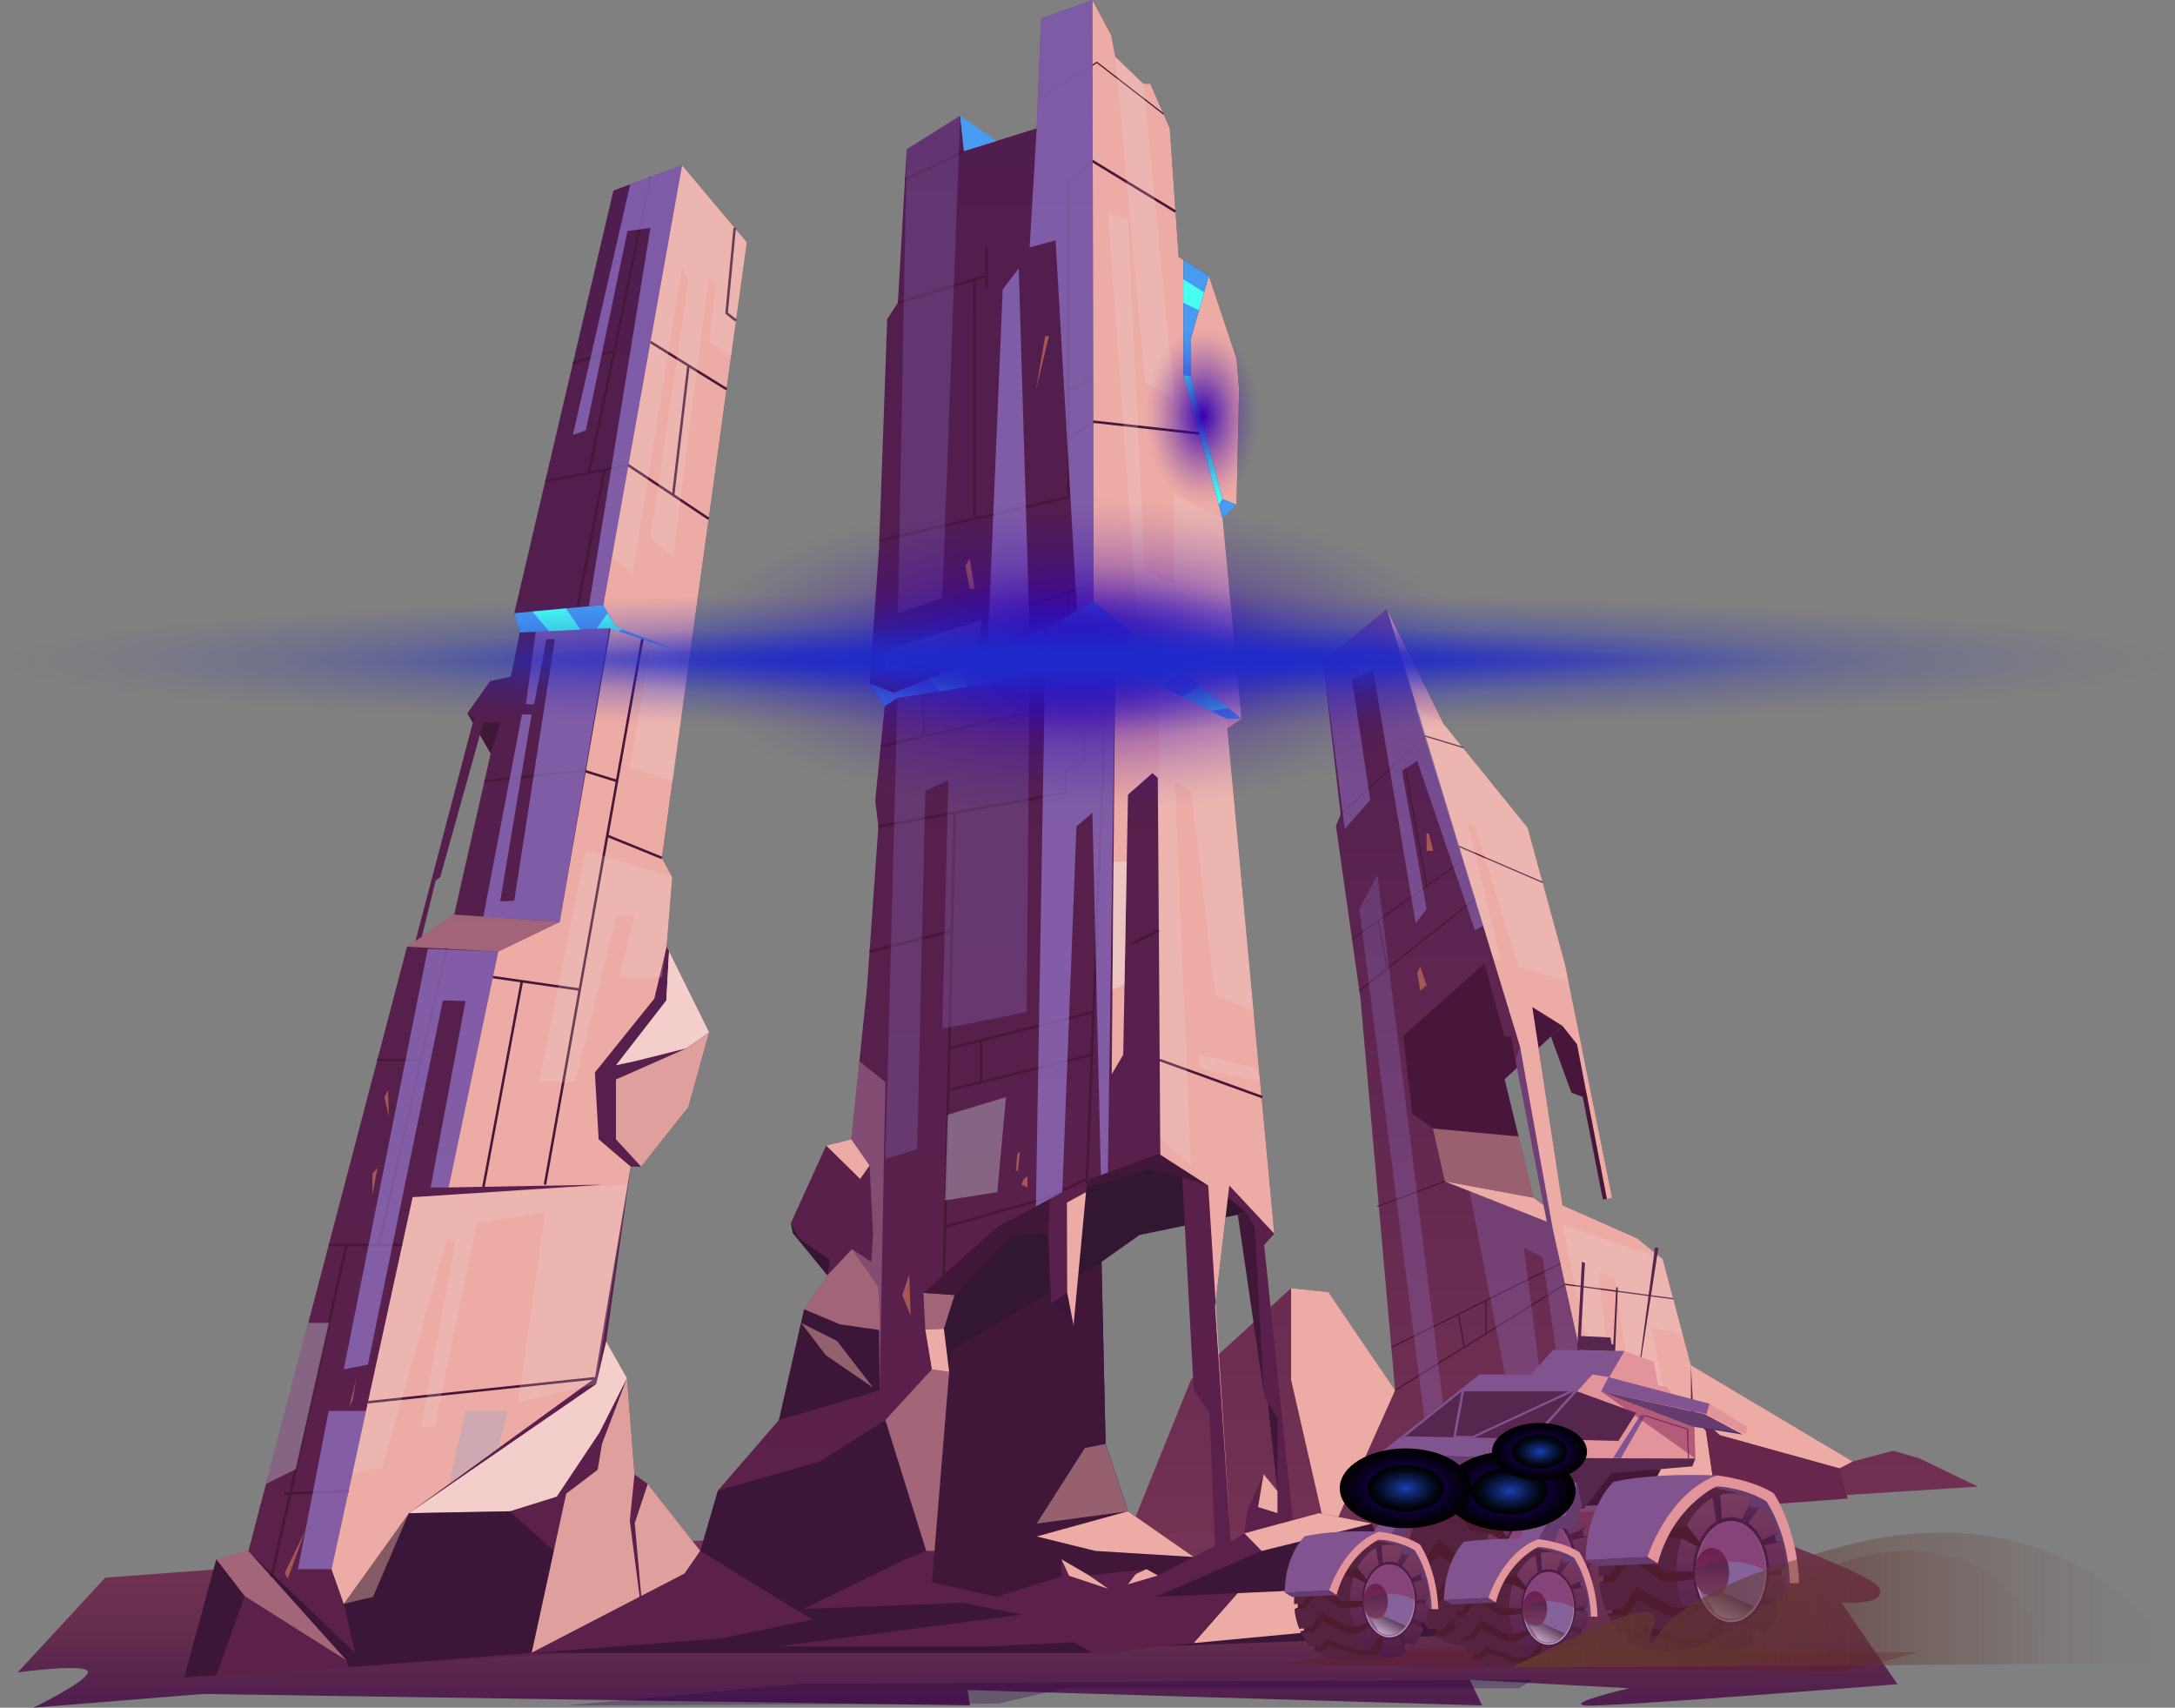 <?xml version="1.0" encoding="UTF-8"?><svg xmlns="http://www.w3.org/2000/svg" width="436.525" height="342.696" xmlns:xlink="http://www.w3.org/1999/xlink" viewBox="0 0 436.525 342.696"><rect x="0" y="0" width="436.525" height="342.696" fill="#808080" stroke="none"/><defs><style>.cls-1{fill:url(#radial-gradient-3);}.cls-1,.cls-2,.cls-3,.cls-4,.cls-5,.cls-6,.cls-7,.cls-8,.cls-9,.cls-10,.cls-11,.cls-12,.cls-13,.cls-14,.cls-15,.cls-16,.cls-17,.cls-18{mix-blend-mode:screen;}.cls-19{fill:url(#_Áåçûìÿííûé_ãðàäèåíò_84);}.cls-19,.cls-20,.cls-2,.cls-21,.cls-22,.cls-23,.cls-24,.cls-25,.cls-26,.cls-27,.cls-28,.cls-29,.cls-30,.cls-31,.cls-32,.cls-33,.cls-34,.cls-35,.cls-4,.cls-36,.cls-37,.cls-6,.cls-38,.cls-7,.cls-39,.cls-40,.cls-8,.cls-41,.cls-9,.cls-42,.cls-43,.cls-44,.cls-45,.cls-46,.cls-47,.cls-10,.cls-11,.cls-48,.cls-49,.cls-50,.cls-51,.cls-52,.cls-53,.cls-54,.cls-55,.cls-56,.cls-57,.cls-58,.cls-59,.cls-60,.cls-61,.cls-62,.cls-63,.cls-64,.cls-65,.cls-66,.cls-67,.cls-68,.cls-69,.cls-70,.cls-71,.cls-72,.cls-73,.cls-14,.cls-74,.cls-75,.cls-76,.cls-77,.cls-78,.cls-79,.cls-80,.cls-81,.cls-82,.cls-83,.cls-84,.cls-85,.cls-86,.cls-87,.cls-88,.cls-89,.cls-90,.cls-91,.cls-92,.cls-93,.cls-94,.cls-95,.cls-96,.cls-97,.cls-98,.cls-99,.cls-100,.cls-101,.cls-102,.cls-103,.cls-104,.cls-105{fill-rule:evenodd;}.cls-20{fill:url(#_Áåçûìÿííûé_ãðàäèåíò_81-3);}.cls-2{fill:url(#_Áåçûìÿííûé_ãðàäèåíò_206-2);}.cls-3{fill:url(#radial-gradient);}.cls-21{fill:url(#_Áåçûìÿííûé_ãðàäèåíò_119-2);}.cls-22,.cls-25,.cls-37,.cls-54,.cls-57,.cls-72,.cls-77,.cls-78,.cls-85{mix-blend-mode:soft-light;}.cls-22,.cls-106,.cls-71,.cls-72{opacity:.2;}.cls-22,.cls-37{fill:#ecdedd;}.cls-107{fill:url(#_Áåçûìÿííûé_ãðàäèåíò_133);}.cls-23{fill:url(#_Áåçûìÿííûé_ãðàäèåíò_2-9);}.cls-108{fill:url(#_Áåçûìÿííûé_ãðàäèåíò_133-3);}.cls-24{fill:url(#_Áåçûìÿííûé_ãðàäèåíò_114);}.cls-25{opacity:.91;}.cls-25,.cls-78,.cls-85{fill:#ecaba4;}.cls-26{fill:#fff;}.cls-27{fill:url(#_Áåçûìÿííûé_ãðàäèåíò_2-2);}.cls-28{fill:url(#_Áåçûìÿííûé_ãðàäèåíò_115-3);}.cls-29{fill:#ff6890;}.cls-30{fill:url(#_Áåçûìÿííûé_ãðàäèåíò_80-2);}.cls-31{fill:#2d153d;}.cls-32,.cls-109{fill:#66619c;}.cls-33{fill:#220816;}.cls-34,.cls-37,.cls-7,.cls-40,.cls-9,.cls-11,.cls-49,.cls-50,.cls-14,.cls-78,.cls-89{opacity:.5;}.cls-34,.cls-56{fill:#1d0c27;}.cls-110{isolation:isolate;}.cls-35{fill:url(#_Áåçûìÿííûé_ãðàäèåíò_115-12);}.cls-4{fill:url(#_Áåçûìÿííûé_ãðàäèåíò_206);}.cls-36{fill:url(#_Áåçûìÿííûé_ãðàäèåíò_115-15);}.cls-5{fill:url(#radial-gradient-5);}.cls-6{fill:url(#linear-gradient-2);}.cls-38{fill:url(#_Áåçûìÿííûé_ãðàäèåíò_2-5);}.cls-7{fill:url(#_Áåçûìÿííûé_ãðàäèåíò_130-3);}.cls-39{fill:url(#_Áåçûìÿííûé_ãðàäèåíò_80-8);}.cls-40,.cls-47,.cls-49,.cls-50,.cls-71,.cls-89{mix-blend-mode:multiply;}.cls-40,.cls-47,.cls-71,.cls-72{fill:#ae9aff;}.cls-8{fill:url(#_Áåçûìÿííûé_ãðàäèåíò_206-3);}.cls-41{fill:url(#_Áåçûìÿííûé_ãðàäèåíò_122);}.cls-9{fill:url(#_Áåçûìÿííûé_ãðàäèåíò_130);}.cls-42{fill:url(#_Áåçûìÿííûé_ãðàäèåíò_115-9);}.cls-43{fill:url(#_Áåçûìÿííûé_ãðàäèåíò_177);}.cls-44{fill:url(#_Áåçûìÿííûé_ãðàäèåíò_80-6);}.cls-45{fill:url(#_Áåçûìÿííûé_ãðàäèåíò_115-6);}.cls-46{fill:#402f65;}.cls-47{opacity:.36;}.cls-10{fill:url(#linear-gradient);}.cls-11{fill:url(#_Áåçûìÿííûé_ãðàäèåíò_130-2);}.cls-48{fill:url(#_Áåçûìÿííûé_ãðàäèåíò_119-4);}.cls-49{fill:#b3a9be;}.cls-50{fill:#ae799a;}.cls-51{fill:url(#_Áåçûìÿííûé_ãðàäèåíò_119-3);}.cls-12{fill:url(#_Áåçûìÿííûé_ãðàäèåíò_184);}.cls-52{fill:#401738;}.cls-53{fill:url(#_Áåçûìÿííûé_ãðàäèåíò_115-7);}.cls-54{fill:#66181a;}.cls-54,.cls-57{opacity:.32;}.cls-55{fill:url(#_Áåçûìÿííûé_ãðàäèåíò_84-2);}.cls-56{opacity:.6;}.cls-57{fill:#29004a;}.cls-58{fill:url(#_Áåçûìÿííûé_ãðàäèåíò_2-6);}.cls-59{fill:url(#_Áåçûìÿííûé_ãðàäèåíò_115-16);}.cls-60{fill:url(#_Áåçûìÿííûé_ãðàäèåíò_80-5);}.cls-61{fill:url(#_Áåçûìÿííûé_ãðàäèåíò_2-7);}.cls-62{fill:#47fff2;}.cls-63{fill:url(#_Áåçûìÿííûé_ãðàäèåíò_115-5);}.cls-64,.cls-111{fill:#2a102c;}.cls-65{fill:url(#_Áåçûìÿííûé_ãðàäèåíò_2-3);}.cls-66{fill:#db9f9c;}.cls-67{fill:url(#_Áåçûìÿííûé_ãðàäèåíò_81);}.cls-13{fill:url(#_Áåçûìÿííûé_ãðàäèåíò_184-2);}.cls-68{fill:url(#_Áåçûìÿííûé_ãðàäèåíò_115-14);}.cls-69{fill:url(#_Áåçûìÿííûé_ãðàäèåíò_115-4);}.cls-70{fill:#48163a;}.cls-73{fill:#479cf2;}.cls-14{fill:url(#_Áåçûìÿííûé_ãðàäèåíò_130-4);}.cls-74{fill:url(#_Áåçûìÿííûé_ãðàäèåíò_133-4);}.cls-75{fill:url(#_Áåçûìÿííûé_ãðàäèåíò_122-4);}.cls-76{fill:url(#_Áåçûìÿííûé_ãðàäèåíò_80-3);}.cls-77{fill:#f4ceca;}.cls-79{fill:url(#_Áåçûìÿííûé_ãðàäèåíò_115-2);}.cls-112{fill:#471737;}.cls-15{fill:url(#_Áåçûìÿííûé_ãðàäèåíò_184-3);}.cls-80{fill:url(#_Áåçûìÿííûé_ãðàäèåíò_80);}.cls-81{fill:url(#_Áåçûìÿííûé_ãðàäèåíò_122-2);}.cls-82{fill:url(#_Áåçûìÿííûé_ãðàäèåíò_80-4);}.cls-83{fill:url(#_Áåçûìÿííûé_ãðàäèåíò_115-10);}.cls-16{fill:url(#radial-gradient-2);}.cls-17{fill:url(#radial-gradient-4);}.cls-84{fill:url(#_Áåçûìÿííûé_ãðàäèåíò_115-11);}.cls-86{fill:url(#_Áåçûìÿííûé_ãðàäèåíò_2-8);}.cls-18{fill:url(#radial-gradient-6);}.cls-87{fill:url(#_Áåçûìÿííûé_ãðàäèåíò_2-4);}.cls-88{fill:#624e8f;}.cls-89{fill:#68134a;}.cls-90{fill:url(#_Áåçûìÿííûé_ãðàäèåíò_80-7);}.cls-91{fill:#331732;}.cls-92{fill:#160122;}.cls-93{fill:url(#_Áåçûìÿííûé_ãðàäèåíò_115);}.cls-94{fill:url(#_Áåçûìÿííûé_ãðàäèåíò_115-8);}.cls-95{fill:url(#_Áåçûìÿííûé_ãðàäèåíò_80-9);}.cls-96{fill:url(#_Áåçûìÿííûé_ãðàäèåíò_122-3);}.cls-97{fill:#a45754;}.cls-98{fill:url(#_Áåçûìÿííûé_ãðàäèåíò_81-2);}.cls-99{fill:#69264d;}.cls-100{fill:url(#_Áåçûìÿííûé_ãðàäèåíò_133-2);}.cls-101{fill:#ff9390;}.cls-102{fill:url(#_Áåçûìÿííûé_ãðàäèåíò_2-10);}.cls-103{fill:url(#_Áåçûìÿííûé_ãðàäèåíò_119);}.cls-104{fill:url(#_Áåçûìÿííûé_ãðàäèåíò_2);}.cls-105{fill:url(#_Áåçûìÿííûé_ãðàäèåíò_115-13);}</style><linearGradient id="_Áåçûìÿííûé_ãðàäèåíò_177" x1="192.19" y1="342.696" x2="192.19" y2="301.508" gradientUnits="userSpaceOnUse"><stop offset="0" stop-color="#4f1d4f"/><stop offset=".377" stop-color="#652e4d"/><stop offset="1" stop-color="#7c3559"/></linearGradient><linearGradient id="_Áåçûìÿííûé_ãðàäèåíò_114" x1="311.679" y1="308.189" x2="311.679" y2="122.259" gradientUnits="userSpaceOnUse"><stop offset="0" stop-color="#733152"/><stop offset="1" stop-color="#4f1d4f"/></linearGradient><linearGradient id="_Áåçûìÿííûé_ãðàäèåíò_84" x1="93.433" y1="336.631" x2="93.433" y2="33.164" gradientUnits="userSpaceOnUse"><stop offset="0" stop-color="#5c214a"/><stop offset="1" stop-color="#4f1d4f"/></linearGradient><linearGradient id="_Áåçûìÿííûé_ãðàäèåíò_84-2" x1="208.064" y1="331.7" x2="208.064" y2="0" xlink:href="#_Áåçûìÿííûé_ãðàäèåíò_84"/><radialGradient id="radial-gradient" cx="214.515" cy="-163.244" fx="214.515" fy="-163.244" r="49.386" gradientTransform="translate(-132.314 235.602) scale(1.623 .638)" gradientUnits="userSpaceOnUse"><stop offset="0" stop-color="#3300b3"/><stop offset=".234" stop-color="#3300b3" stop-opacity=".695"/><stop offset=".49" stop-color="#3300b3" stop-opacity=".398"/><stop offset=".713" stop-color="#3300b3" stop-opacity=".181"/><stop offset=".89" stop-color="#3300b3" stop-opacity=".049"/><stop offset="1" stop-color="#3300b3" stop-opacity="0"/></radialGradient><radialGradient id="radial-gradient-2" cx="214.515" cy="-163.244" fx="214.515" fy="-163.244" r="28.754" xlink:href="#radial-gradient"/><radialGradient id="radial-gradient-3" cx="259.157" cy="-1496.632" fx="259.157" fy="-1496.632" r="58.337" gradientTransform="translate(-751.294 497.663) scale(3.741 .244)" gradientUnits="userSpaceOnUse"><stop offset="0" stop-color="#1f29c9"/><stop offset=".03" stop-color="#1f29c9" stop-opacity=".96"/><stop offset=".293" stop-color="#1f29c9" stop-opacity=".622"/><stop offset=".531" stop-color="#1f29c9" stop-opacity=".354"/><stop offset=".736" stop-color="#1f29c9" stop-opacity=".162"/><stop offset=".899" stop-color="#1f29c9" stop-opacity=".043"/><stop offset="1" stop-color="#1f29c9" stop-opacity="0"/></radialGradient><radialGradient id="radial-gradient-4" cx="213.85" cy="-1496.632" fx="213.85" fy="-1496.632" r="29.526" gradientTransform="translate(-959.089 497.663) scale(5.505 .244)" xlink:href="#radial-gradient-3"/><radialGradient id="radial-gradient-5" cx="213.74" cy="-1968.153" fx="213.74" fy="-1968.153" r="17.24" gradientTransform="translate(-1482.639 525.927) scale(7.958 .2)" xlink:href="#radial-gradient-3"/><radialGradient id="radial-gradient-6" cx="234.61" cy="176.255" fx="234.61" fy="176.255" r="14.084" gradientTransform="translate(48.548 -140.727) scale(.822 1.272)" xlink:href="#radial-gradient"/><linearGradient id="_Áåçûìÿííûé_ãðàäèåíò_80" x1="313.317" y1="328.651" x2="313.317" y2="328.641" gradientUnits="userSpaceOnUse"><stop offset="0" stop-color="#220936"/><stop offset="1" stop-color="#593155"/></linearGradient><linearGradient id="_Áåçûìÿííûé_ãðàäèåíò_80-2" x1="308.784" y1="330.039" x2="308.784" y2="298.668" xlink:href="#_Áåçûìÿííûé_ãðàäèåíò_80"/><linearGradient id="_Áåçûìÿííûé_ãðàäèåíò_133" x1="308.789" y1="325.27" x2="308.789" y2="303.436" gradientUnits="userSpaceOnUse"><stop offset="0" stop-color="#220e38"/><stop offset="1" stop-color="#220936"/></linearGradient><linearGradient id="_Áåçûìÿííûé_ãðàäèåíò_2" x1="293.205" y1="301.178" x2="306.973" y2="301.178" gradientUnits="userSpaceOnUse"><stop offset="0" stop-color="#593155"/><stop offset="1" stop-color="#220936"/></linearGradient><linearGradient id="_Áåçûìÿííûé_ãðàäèåíò_119" x1="312.73" y1="305.153" x2="312.73" y2="299.746" gradientUnits="userSpaceOnUse"><stop offset="0" stop-color="#220936"/><stop offset="1" stop-color="#402249"/></linearGradient><linearGradient id="_Áåçûìÿííûé_ãðàäèåíò_115" x1="314.471" y1="307.866" x2="318.92" y2="307.866" gradientUnits="userSpaceOnUse"><stop offset="0" stop-color="#220936"/><stop offset="1" stop-color="#250e36"/></linearGradient><linearGradient id="_Áåçûìÿííûé_ãðàäèåíò_115-2" x1="311.128" y1="325.923" x2="315.553" y2="325.923" xlink:href="#_Áåçûìÿííûé_ãðàäèåíò_115"/><linearGradient id="_Áåçûìÿííûé_ãðàäèåíò_115-3" y1="320.638" x2="318.371" y2="320.638" xlink:href="#_Áåçûìÿííûé_ãðàäèåíò_115"/><linearGradient id="_Áåçûìÿííûé_ãðàäèåíò_115-4" x1="315.892" y1="314.368" x2="319.768" y2="314.368" xlink:href="#_Áåçûìÿííûé_ãðàäèåíò_115"/><linearGradient id="_Áåçûìÿííûé_ãðàäèåíò_122" x1="308.789" y1="324.493" x2="308.789" y2="304.211" gradientUnits="userSpaceOnUse"><stop offset="0" stop-color="#b9abb9"/><stop offset="1" stop-color="#666d9a"/></linearGradient><linearGradient id="_Áåçûìÿííûé_ãðàäèåíò_2-2" x1="304.935" y1="319.466" x2="304.935" y2="309.583" xlink:href="#_Áåçûìÿííûé_ãðàäèåíò_2"/><linearGradient id="_Áåçûìÿííûé_ãðàäèåíò_130" x1="306.528" y1="323.306" x2="309.077" y2="318.892" gradientUnits="userSpaceOnUse"><stop offset="0" stop-color="#fff"/><stop offset="1" stop-color="#000"/></linearGradient><linearGradient id="_Áåçûìÿííûé_ãðàäèåíò_81" x1="310.179" y1="319.329" x2="310.179" y2="309.393" gradientUnits="userSpaceOnUse"><stop offset="0" stop-color="#ffa770"/><stop offset="1" stop-color="#e58b95"/></linearGradient><linearGradient id="_Áåçûìÿííûé_ãðàäèåíò_80-3" x1="314.063" y1="333.058" x2="314.063" y2="333.051" xlink:href="#_Áåçûìÿííûé_ãðàäèåíò_80"/><linearGradient id="_Áåçûìÿííûé_ãðàäèåíò_80-4" x1="310.8" y1="334.057" x2="310.8" y2="311.476" xlink:href="#_Áåçûìÿííûé_ãðàäèåíò_80"/><linearGradient id="_Áåçûìÿííûé_ãðàäèåíò_133-2" x1="310.804" y1="330.624" x2="310.804" y2="314.908" xlink:href="#_Áåçûìÿííûé_ãðàäèåíò_133"/><linearGradient id="_Áåçûìÿííûé_ãðàäèåíò_2-3" x1="299.586" y1="313.282" x2="309.497" y2="313.282" xlink:href="#_Áåçûìÿííûé_ãðàäèåíò_2"/><linearGradient id="_Áåçûìÿííûé_ãðàäèåíò_119-2" x1="313.641" y1="316.143" x2="313.641" y2="312.252" xlink:href="#_Áåçûìÿííûé_ãðàäèåíò_119"/><linearGradient id="_Áåçûìÿííûé_ãðàäèåíò_115-5" x1="314.894" y1="318.096" x2="318.096" y2="318.096" xlink:href="#_Áåçûìÿííûé_ãðàäèåíò_115"/><linearGradient id="_Áåçûìÿííûé_ãðàäèåíò_115-6" x1="312.488" y1="331.094" x2="315.673" y2="331.094" xlink:href="#_Áåçûìÿííûé_ãðàäèåíò_115"/><linearGradient id="_Áåçûìÿííûé_ãðàäèåíò_115-7" x1="314.894" y1="327.29" x2="317.701" y2="327.29" xlink:href="#_Áåçûìÿííûé_ãðàäèåíò_115"/><linearGradient id="_Áåçûìÿííûé_ãðàäèåíò_115-8" x1="315.917" y1="322.777" x2="318.707" y2="322.777" xlink:href="#_Áåçûìÿííûé_ãðàäèåíò_115"/><linearGradient id="_Áåçûìÿííûé_ãðàäèåíò_122-2" x1="310.804" y1="330.065" x2="310.804" y2="315.466" xlink:href="#_Áåçûìÿííûé_ãðàäèåíò_122"/><linearGradient id="_Áåçûìÿííûé_ãðàäèåíò_2-4" x1="308.03" y1="326.446" x2="308.03" y2="319.332" xlink:href="#_Áåçûìÿííûé_ãðàäèåíò_2"/><linearGradient id="_Áåçûìÿííûé_ãðàäèåíò_130-2" x1="309.177" y1="329.211" x2="311.011" y2="326.033" xlink:href="#_Áåçûìÿííûé_ãðàäèåíò_130"/><linearGradient id="_Áåçûìÿííûé_ãðàäèåíò_81-2" x1="346.565" y1="310.613" x2="346.565" y2="296.81" xlink:href="#_Áåçûìÿííûé_ãðàäèåíò_81"/><linearGradient id="_Áåçûìÿííûé_ãðàäèåíò_80-5" x1="351.962" y1="329.687" x2="351.962" y2="329.677" xlink:href="#_Áåçûìÿííûé_ãðàäèåíò_80"/><linearGradient id="_Áåçûìÿííûé_ãðàäèåíò_80-6" x1="347.429" y1="331.074" x2="347.429" y2="299.704" xlink:href="#_Áåçûìÿííûé_ãðàäèåíò_80"/><linearGradient id="_Áåçûìÿííûé_ãðàäèåíò_133-3" x1="347.433" y1="326.305" x2="347.433" y2="304.471" xlink:href="#_Áåçûìÿííûé_ãðàäèåíò_133"/><linearGradient id="_Áåçûìÿííûé_ãðàäèåíò_2-5" x1="331.849" y1="302.213" x2="345.617" y2="302.213" xlink:href="#_Áåçûìÿííûé_ãðàäèåíò_2"/><linearGradient id="_Áåçûìÿííûé_ãðàäèåíò_119-3" x1="351.375" y1="306.188" x2="351.375" y2="300.782" xlink:href="#_Áåçûìÿííûé_ãðàäèåíò_119"/><linearGradient id="_Áåçûìÿííûé_ãðàäèåíò_115-9" x1="353.116" y1="308.901" x2="357.564" y2="308.901" xlink:href="#_Áåçûìÿííûé_ãðàäèåíò_115"/><linearGradient id="_Áåçûìÿííûé_ãðàäèåíò_115-10" x1="349.773" y1="326.959" x2="354.197" y2="326.959" xlink:href="#_Áåçûìÿííûé_ãðàäèåíò_115"/><linearGradient id="_Áåçûìÿííûé_ãðàäèåíò_115-11" x1="353.116" y1="321.673" x2="357.015" y2="321.673" xlink:href="#_Áåçûìÿííûé_ãðàäèåíò_115"/><linearGradient id="_Áåçûìÿííûé_ãðàäèåíò_115-12" x1="354.537" y1="315.404" x2="358.413" y2="315.404" xlink:href="#_Áåçûìÿííûé_ãðàäèåíò_115"/><linearGradient id="_Áåçûìÿííûé_ãðàäèåíò_122-3" x1="347.434" y1="325.528" x2="347.434" y2="305.247" xlink:href="#_Áåçûìÿííûé_ãðàäèåíò_122"/><linearGradient id="_Áåçûìÿííûé_ãðàäèåíò_2-6" x1="343.58" y1="320.501" x2="343.58" y2="310.618" xlink:href="#_Áåçûìÿííûé_ãðàäèåíò_2"/><linearGradient id="_Áåçûìÿííûé_ãðàäèåíò_130-3" x1="345.173" y1="324.342" x2="347.721" y2="319.928" xlink:href="#_Áåçûìÿííûé_ãðàäèåíò_130"/><linearGradient id="_Áåçûìÿííûé_ãðàäèåíò_81-3" x1="278.222" y1="317.831" x2="278.222" y2="307.895" xlink:href="#_Áåçûìÿííûé_ãðàäèåíò_81"/><linearGradient id="_Áåçûìÿííûé_ãðàäèåíò_80-7" x1="282.106" y1="331.56" x2="282.106" y2="331.553" xlink:href="#_Áåçûìÿííûé_ãðàäèåíò_80"/><linearGradient id="_Áåçûìÿííûé_ãðàäèåíò_80-8" x1="278.843" y1="332.559" x2="278.843" y2="309.978" xlink:href="#_Áåçûìÿííûé_ãðàäèåíò_80"/><linearGradient id="_Áåçûìÿííûé_ãðàäèåíò_133-4" x1="278.847" y1="329.126" x2="278.847" y2="313.41" xlink:href="#_Áåçûìÿííûé_ãðàäèåíò_133"/><linearGradient id="_Áåçûìÿííûé_ãðàäèåíò_2-7" x1="267.629" y1="311.784" x2="277.539" y2="311.784" xlink:href="#_Áåçûìÿííûé_ãðàäèåíò_2"/><linearGradient id="_Áåçûìÿííûé_ãðàäèåíò_119-4" x1="281.684" y1="314.645" x2="281.684" y2="310.754" xlink:href="#_Áåçûìÿííûé_ãðàäèåíò_119"/><linearGradient id="_Áåçûìÿííûé_ãðàäèåíò_115-13" x1="282.937" y1="316.598" x2="286.139" y2="316.598" xlink:href="#_Áåçûìÿííûé_ãðàäèåíò_115"/><linearGradient id="_Áåçûìÿííûé_ãðàäèåíò_115-14" x1="280.531" y1="329.596" x2="283.716" y2="329.596" xlink:href="#_Áåçûìÿííûé_ãðàäèåíò_115"/><linearGradient id="_Áåçûìÿííûé_ãðàäèåíò_115-15" x1="282.937" y1="325.792" x2="285.744" y2="325.792" xlink:href="#_Áåçûìÿííûé_ãðàäèåíò_115"/><linearGradient id="_Áåçûìÿííûé_ãðàäèåíò_115-16" x1="283.96" y1="321.279" x2="286.75" y2="321.279" xlink:href="#_Áåçûìÿííûé_ãðàäèåíò_115"/><linearGradient id="_Áåçûìÿííûé_ãðàäèåíò_122-4" x1="278.847" y1="328.567" x2="278.847" y2="313.968" xlink:href="#_Áåçûìÿííûé_ãðàäèåíò_122"/><linearGradient id="_Áåçûìÿííûé_ãðàäèåíò_2-8" x1="276.073" y1="324.948" x2="276.073" y2="317.834" xlink:href="#_Áåçûìÿííûé_ãðàäèåíò_2"/><linearGradient id="_Áåçûìÿííûé_ãðàäèåíò_130-4" x1="277.22" y1="327.713" x2="279.054" y2="324.535" xlink:href="#_Áåçûìÿííûé_ãðàäèåíò_130"/><linearGradient id="_Áåçûìÿííûé_ãðàäèåíò_80-9" x1="311.934" y1="293.509" x2="311.934" y2="289.158" xlink:href="#_Áåçûìÿííûé_ãðàäèåíò_80"/><linearGradient id="_Áåçûìÿííûé_ãðàäèåíò_2-9" x1="303.468" y1="302.003" x2="303.468" y2="296.858" xlink:href="#_Áåçûìÿííûé_ãðàäèåíò_2"/><linearGradient id="_Áåçûìÿííûé_ãðàäèåíò_2-10" x1="379.283" y1="408.195" x2="379.283" y2="403.05" gradientTransform="translate(-177.85 -12.619) rotate(-12.786)" xlink:href="#_Áåçûìÿííûé_ãðàäèåíò_2"/><radialGradient id="_Áåçûìÿííûé_ãðàäèåíò_184" cx="251.783" cy="99.731" fx="251.783" fy="99.731" r="12.545" gradientTransform="translate(37.415 235.602) scale(1.055 .638)" gradientUnits="userSpaceOnUse"><stop offset="0" stop-color="#3300b3"/><stop offset=".234" stop-color="#23007c"/><stop offset=".49" stop-color="#140047"/><stop offset=".713" stop-color="#090020"/><stop offset=".89" stop-color="#020008"/><stop offset="1" stop-color="#000"/></radialGradient><radialGradient id="_Áåçûìÿííûé_ãðàäèåíò_206" cx="251.783" cy="99.731" fx="251.783" fy="99.731" r="7.304" gradientTransform="translate(37.415 235.602) scale(1.055 .638)" gradientUnits="userSpaceOnUse"><stop offset="0" stop-color="#1a40b3"/><stop offset=".234" stop-color="#122c7c"/><stop offset=".49" stop-color="#0a1947"/><stop offset=".713" stop-color="#040b20"/><stop offset=".89" stop-color="#010308"/><stop offset="1" stop-color="#000"/></radialGradient><radialGradient id="_Áåçûìÿííûé_ãðàäèåíò_184-2" cx="231.994" cy="98.819" fx="231.994" fy="98.819" r="12.545" xlink:href="#_Áåçûìÿííûé_ãðàäèåíò_184"/><radialGradient id="_Áåçûìÿííûé_ãðàäèåíò_206-2" cx="231.995" cy="98.819" fx="231.995" fy="98.819" r="7.304" xlink:href="#_Áåçûìÿííûé_ãðàäèåíò_206"/><radialGradient id="_Áåçûìÿííûé_ãðàäèåíò_184-3" cx="257.461" cy="87.326" fx="257.461" fy="87.326" r="9.038" xlink:href="#_Áåçûìÿííûé_ãðàäèåíò_184"/><radialGradient id="_Áåçûìÿííûé_ãðàäèåíò_206-3" cx="257.461" cy="87.326" fx="257.461" fy="87.326" r="5.262" xlink:href="#_Áåçûìÿííûé_ãðàäèåíò_206"/><linearGradient id="linear-gradient" x1="302.611" y1="321.111" x2="436.525" y2="321.111" gradientUnits="userSpaceOnUse"><stop offset="0" stop-color="#633631"/><stop offset=".217" stop-color="#633631" stop-opacity=".715"/><stop offset=".558" stop-color="#633631" stop-opacity=".327"/><stop offset=".831" stop-color="#633631" stop-opacity=".088"/><stop offset="1" stop-color="#633631" stop-opacity="0"/></linearGradient><linearGradient id="linear-gradient-2" x1="303.661" y1="322.931" x2="411.695" y2="322.931" xlink:href="#linear-gradient"/></defs><g class="cls-110"><g id="Layer_2"><g id="space_background"><path class="cls-43" d="M3.552,335.615s14.478-1.982,14.087,0-10.957,7.08-10.957,7.08l34.044-2.75,153.955,2.304-.482-3.094,103.277,3.094-2.478-5.136,32,1.677s-12.879,3.012-8.902,3.458c3.977,.446,62.732-4.264,62.732-4.264l-11.26-16.389s8.854,.752,7.679-2.776c-1.174-3.527-41.408-17.313-41.408-17.313l-236.413,9.284-78.292,5.806-17.582,19.017Z"/><polygon class="cls-57" points="160.502 337.911 307.776 337.038 304.886 338.791 213.808 338.791 200.393 341.873 113.527 342.25 160.502 337.911"/><polygon class="cls-54" points="255.665 334.112 277.605 330.814 385.118 331.597 369.764 335.482 255.665 334.112"/><g><g><polygon class="cls-70" points="313.584 205.869 301.981 216.579 307.782 240.362 309.801 241.843 310.444 245.159 289.984 237.079 278.454 220.751 281.644 187.783 296.644 185.414 313.584 205.869"/><path class="cls-24" d="M385.224,292.659l-5.31-1.52-8.08,2.15-32.46-19.33-5.69-21.35-5.11-4.1-14.97-6.63-6.07-39.79,6.05,3.78,3.18,12.51,1.61,.97,4.13,21.3,1.05-.29-9.45-46.86-7.51-27.41-16.87-20.84-11.382-22.99-12.788,10.485,3.519,30.695-.95,2.27,4.93,34.74,6.95,78.56-13.39-19.7-7.495-.801-20.075,18.363-12.66,31.318,51.22-2.27,43.07-2.73,23.85-1.52,52.45-3.33-11.75-5.68Zm-95.24-55.58l-2.4-10.61-4.17-3.03-1.77-15.54,16.29-14.53,4.05,14.66h1.26l7.2,37.13-20.46-8.08Z"/></g><polygon class="cls-85" points="369.184 294.679 342.404 287.259 344.524 301.669 344.674 302.669 324.201 303.113 311.674 246.799 305.074 210.049 278.342 122.259 289.724 145.249 306.594 166.089 314.104 193.499 323.554 240.359 322.504 240.649 318.374 219.349 316.764 218.379 313.584 205.869 307.534 202.089 313.604 241.879 328.574 248.509 333.684 252.609 339.374 273.959 371.834 293.289 369.184 294.679"/><polygon class="cls-70" points="311.272 208.004 315.37 219.264 317.649 220.118 321.678 240.649 322.504 240.649 316.507 209.541 313.584 205.869 311.272 208.004"/><polygon class="cls-85" points="307.782 240.362 289.984 237.079 310.444 245.159 309.801 241.843 307.782 240.362"/><polygon class="cls-78" points="287.584 226.469 304.784 228.069 307.782 240.362 289.984 237.079 287.584 226.469"/><polygon class="cls-85" points="259.119 258.509 259.119 276.871 265.476 304.654 268.507 304.654 280.004 279.009 266.614 259.309 259.119 258.509"/><g><polygon class="cls-112" points="309.555 177.192 292.781 169.959 292.881 169.73 309.654 176.962 309.555 177.192"/><polygon class="cls-112" points="272.902 198.925 272.745 198.73 295.966 180.295 296.122 180.492 272.902 198.925"/><rect class="cls-112" x="268.829" y="180.405" width="27.368" height=".25" transform="translate(-52.34 197.209) rotate(-35.431)"/><polygon class="cls-112" points="278.331 194.42 276.471 184.75 276.717 184.704 278.577 194.374 278.331 194.42"/><polygon class="cls-112" points="269.159 163.531 268.99 163.348 286.062 147.575 286.13 147.596 293.711 149.889 293.639 150.128 286.126 147.855 269.159 163.531"/><polygon class="cls-112" points="276.508 242.208 276.422 241.973 289.941 236.962 290.027 237.197 276.508 242.208"/><polygon class="cls-112" points="286.193 177.855 281.521 151.848 281.767 151.804 286.439 177.811 286.193 177.855"/><rect class="cls-112" x="277.279" y="261.856" width="37.866" height=".251" transform="translate(-85.561 158.902) rotate(-26.381)"/><polygon class="cls-112" points="280.071 279.116 279.938 278.903 314.078 257.608 314.123 257.614 335.839 260.511 335.806 260.759 314.135 257.868 280.071 279.116"/><rect class="cls-112" x="270.824" y="293.053" width="50.552" height=".249" transform="translate(-53.523 66.479) rotate(-11.756)"/><polygon class="cls-112" points="300.096 304.696 296.094 293.219 296.33 293.137 300.332 304.614 300.096 304.696"/><rect class="cls-112" x="293.17" y="263.653" width=".249" height="6.764" transform="translate(-40.107 52.156) rotate(-9.515)"/><polygon class="cls-112" points="298.097 267.646 298.088 260.992 298.338 260.992 298.347 267.646 298.097 267.646"/></g><polygon class="cls-47" points="278.342 122.259 297.683 185.777 296.019 186.677 284.434 152.699 281.375 154.677 286.316 182.417 284.128 185.31 275.577 134.466 271.351 136.329 275.012 160.53 269.897 166.34 265.555 132.744 278.342 122.259"/><polygon class="cls-71" points="294.937 239.035 310.444 245.159 304.147 212.686 305.074 210.049 312.636 251.122 324.201 303.113 316.888 303.429 309.605 252.298 305.834 250.339 309.605 279.709 302.802 279.709 294.937 239.035"/><polygon class="cls-71" points="286.316 288.045 272.824 182.417 276.465 175.596 289.984 284.534 286.316 288.045"/><polygon class="cls-22" points="313.584 245.794 333.684 252.609 337.691 267.646 331.412 266.426 335.823 288.045 328.76 289.879 324.201 256.739 320.849 255.297 322.504 270.37 318.907 270.93 313.584 245.794"/><polygon class="cls-22" points="289.724 145.249 283.98 141.677 299.744 192.544 301.218 192.544 294.654 165.519 296.019 165.709 304.697 193.99 314.817 197.033 314.104 193.499 306.594 166.089 289.724 145.249"/><polygon class="cls-99" points="339.374 273.959 339.374 283.372 342.404 287.259 344.674 302.669 370.823 300.739 369.184 294.679 345.238 288.045 339.844 283.135 339.374 273.959"/><polygon class="cls-97" points="293.854 289.879 293.854 283.94 294.937 289.483 293.854 289.879"/><polygon class="cls-97" points="294.937 283.514 294.937 280.483 296.212 279.709 296.1 282.946 294.937 283.514"/><polygon class="cls-97" points="285.055 198.828 284.434 195.204 285.055 193.99 286.316 197.73 285.055 198.828"/><polygon class="cls-97" points="286.316 167.225 286.316 170.759 287.644 170.759 286.76 167.225 286.316 167.225"/></g><g><path class="cls-19" d="M128.676,234.126l9.474-11.937,4.168-14.969-8.526-17.242,1.137-13.968-2.084-3.842,17.053-123.537-13.011-15.467-13.774,5.075-19.903,84.822,1.088,3.885-1.768,8.842-4.168,.884-4.547,6.442,2.49,4.308-1.408-2.435-11.506,43.832,.831-.565-2.534,1.723-31.832,121.263-6.442,1.689-6.442,23.7,78.821-4.926,24.758-20.463-10.547-13.453-2.653-1.895-1.516-19.326-4.168-7.389,4.926-35.053h2.084Zm-37.516-50.59l-6.492,4.415,2.75-11.188,.947-.753,7.958-28.551,2.163,3.741-7.326,32.337Z"/><polygon class="cls-85" points="136.886 33.164 121.097 121.389 122.612 125.81 112.335 185.016 99.987 190.965 90.023 238.294 121.097 237.73 82.823 240.25 66.528 314.9 68.991 321.85 74.865 320.46 82.065 303.66 119.391 276.568 126.591 234.126 120.149 228.63 119.391 215.224 131.328 200.399 133.791 189.978 134.928 176.01 132.844 172.168 149.897 48.631 136.886 33.164"/><polygon class="cls-77" points="142.318 207.22 137.77 210.377 127.412 212.964 123.623 213.773 133.744 200.731 134.28 190.965 142.318 207.22"/><polygon class="cls-25" points="128.676 234.126 123.623 228.63 123.623 216.631 137.77 210.377 142.318 207.22 138.149 222.189 128.676 234.126"/><polygon class="cls-25" points="125.834 276.568 120.812 289.768 119.96 294.947 113.644 299.747 106.694 331.7 128.383 320.46 126.402 305.178 127.349 295.894 125.834 276.568"/><polygon class="cls-25" points="130.002 297.789 127.397 305.652 128.699 320.296 137.394 315.79 140.554 311.24 130.002 297.789"/><polygon class="cls-77" points="111.752 300.338 102.339 303.28 82.065 303.66 119.644 277.768 121.665 269.178 125.834 276.568 120.339 287.451 111.752 300.338"/><polygon class="cls-73" points="103.209 123.062 121.097 121.389 123.623 125.81 136.886 130.924 122.328 126.078 104.297 126.947 103.209 123.062"/><polygon class="cls-52" points="93.812 143.115 95.265 144.25 94.895 144.988 93.812 143.115"/><polygon class="cls-52" points="96.324 147.459 97.034 144.988 100.381 144.988 98.486 151.2 96.324 147.459"/><polygon class="cls-78" points="43.412 312.931 49.097 320.296 69.56 333.221 49.855 311.242 43.412 312.931"/><polygon class="cls-78" points="99.987 190.965 81.686 189.978 91.16 183.536 112.335 185.016 99.987 190.965"/><polygon class="cls-112" points="142.1 104.32 126.06 93.623 109.469 96.83 109.374 96.339 126.167 93.093 142.377 103.904 142.1 104.32"/><rect class="cls-112" x="137.934" y="64.369" width=".5" height="17.99" transform="translate(2.998 152.116) rotate(-58.187)"/><rect class="cls-112" x="123.557" y="86.106" width="26.167" height=".5" transform="translate(34.852 211.923) rotate(-83.263)"/><polygon class="cls-112" points="147.572 64.541 145.566 62.953 147.207 45.706 147.705 45.754 146.09 62.73 147.883 64.15 147.572 64.541"/><rect class="cls-112" x="94.034" y="64.947" width="60.659" height=".5" transform="translate(35.245 173.708) rotate(-78.27)"/><rect class="cls-112" x="114.802" y="71.392" width="8.661" height=".5" transform="translate(-15.539 37.163) rotate(-16.661)"/><rect class="cls-112" x="104.562" y="107.829" width="28.115" height=".499" transform="translate(-10.184 203.792) rotate(-78.953)"/><rect class="cls-112" x="63.552" y="182.743" width="111.188" height=".5" transform="translate(-81.943 268.113) rotate(-79.874)"/><polygon class="cls-112" points="97.259 156.979 97.208 156.482 117.228 154.421 123.886 156.492 123.738 156.97 117.177 154.929 97.259 156.979"/><rect class="cls-112" x="127.103" y="164.009" width=".5" height="11.854" transform="translate(-78.026 223.941) rotate(-67.884)"/><rect class="cls-112" x="107.392" y="188.517" width=".499" height="17.644" transform="translate(-103.058 275.663) rotate(-81.781)"/><rect class="cls-112" x="79.9" y="217.295" width="41.966" height=".5" transform="translate(-131.492 276.747) rotate(-79.414)"/><rect class="cls-112" x="73.709" y="278.74" width="45.811" height=".501" transform="translate(-28.827 11.718) rotate(-6.042)"/><rect class="cls-112" x="65.969" y="249.602" width="14.758" height=".5"/><polygon class="cls-112" points="54.739 316.474 54.252 316.363 69.316 249.796 69.803 249.907 54.739 316.474"/><rect class="cls-112" x="57.133" y="299.243" width="12.819" height=".5" transform="translate(-11.623 2.704) rotate(-2.233)"/><rect class="cls-112" x="52.323" y="219.879" width="60.988" height=".5" transform="translate(-150.233 251.805) rotate(-77.123)"/><rect class="cls-112" x="75.718" y="212.465" width="8.799" height=".5"/><polygon class="cls-34" points="82.065 303.66 68.991 321.85 71.265 331.7 49.855 311.242 69.56 333.221 69.947 334.57 106.694 331.7 111.144 311.242 102.339 303.28 82.065 303.66"/><polygon class="cls-34" points="43.412 312.931 49.097 320.296 43.412 336.228 65.969 334.819 36.97 336.631 43.412 312.931"/><polygon class="cls-22" points="82.823 240.25 70.691 295.83 76.757 294.442 89.631 248.968 91.412 248.968 84.516 286.419 87.244 286.419 95.707 245.43 109.421 243.232 103.949 281.413 119.644 277.768 126.085 237.73 82.823 240.25"/><polygon class="cls-22" points="134.928 176.01 117.538 170.687 108.212 217.149 115.436 217.149 123.812 183.536 127.353 183.536 124.318 196.078 132.844 196.078 133.915 188.46 134.928 176.01"/><polygon class="cls-22" points="136.886 33.164 122.815 111.789 126.97 115.136 136.886 53.843 138.184 56.069 130.54 108.079 135.096 111.789 142.238 56.069 143.739 57.063 142.238 68.622 146.778 71.226 149.897 48.631 136.886 33.164"/><polygon class="cls-22" points="135.096 156.731 126.402 153.978 130.749 128.881 138.469 131.419 135.096 156.731"/><polygon class="cls-40" points="121.097 121.389 136.886 33.164 126.479 36.999 114.983 87.284 117.591 86.356 125.934 46.357 130.54 45.73 118.187 121.661 121.097 121.389"/><polygon class="cls-40" points="122.328 126.078 112.335 185.016 97.011 183.945 104.757 143.371 106.694 143.371 100.381 180.884 103.209 180.757 111.37 128.256 109.669 128.256 107.202 141.347 105.56 141.284 107.519 126.792 122.328 126.078"/><polygon class="cls-40" points="99.987 190.965 90.023 238.294 86.423 238.294 93.433 200.873 88.886 200.778 73.838 273.855 68.991 274.8 85.855 190.407 99.987 190.965"/><polygon class="cls-40" points="66.528 314.9 73.462 283.135 65.969 283.135 59.802 314.9 66.528 314.9"/><polygon class="cls-49" points="90.154 297.789 93.433 283.135 101.897 283.135 99.987 290.652 90.154 297.789"/><polygon class="cls-49" points="61.872 265.461 66.027 265.461 59.383 294.821 53.386 297.789 61.872 265.461"/><polygon class="cls-97" points="57.138 315.663 61.321 307.078 57.749 316.8 57.138 315.663"/><polygon class="cls-97" points="70.081 282.347 71.502 276.568 70.791 280.926 70.081 282.347"/><polygon class="cls-97" points="78.036 224.084 77.89 218.812 77.141 220.13 78.036 224.084"/><polygon class="cls-97" points="74.739 235.515 75.781 234.347 74.739 239.81 74.739 235.515"/><polygon class="cls-77" points="133.744 200.731 142.318 207.22 134.28 190.965 133.744 200.731"/><polygon class="cls-62" points="106.865 122.72 110.155 126.665 116.487 126.36 113.56 122.094 106.865 122.72"/><polygon class="cls-62" points="121.904 123.1 119.739 126.156 122.328 126.078 124.096 126.667 124.961 126.326 123.623 125.81 121.904 123.1"/></g><polygon class="cls-91" points="250.194 243.41 228.718 247.831 221.076 253.24 221.897 289.768 226.384 303.28 240.276 312.931 230.549 321.663 182.486 321.663 182.486 255.726 209.391 206.463 245.96 230.715 250.194 243.41"/><polygon class="cls-52" points="190.844 271.09 221.076 253.24 221.897 289.768 226.384 303.28 240.276 312.931 230.549 321.663 184.265 320.46 190.844 271.09"/><path class="cls-55" d="M302.044,321.85l-21.41-3.6-5.31-12.5-10.61-2.09-5.23,1.28-.7-6.33-5.06-48.76,2.03-2.27-9.6-103.33h3.03l-3.79-40.17,2.78-2.78,.5-23.24-.5-6.06-5.56-16.67-6.06-3.79-1.77-25.77-3.92-8.97h-1.39l-5.63-5.43-.81-4.3-3.79-7.07-10.303,3.717-.877,22.052-14.59,4.55-.76-7.08-10.73,6.7-1.77,30.82-2.15,3.28-1.64,45.98-1.9,27.16,3.04,4.55-1.9,18.94,.63,5.18-2.27,32.21-3.16,30.57-5.05,1.26-7.08,15.54,.38,2.02,6.95,8.47-4.67,6.82-5.06,22.23-12.25,14.15-3.53,12.12-3.16,4.55-30.7,15.91h117.15l8.85-1.32,76.74-2.84-7.39-5.69Zm-69.66-5.68l-2.28-1.27-11.49,1.27-5.56-3.239v3.409l-13.01,4.12-13.01-2.9,3.464-42.25-1.064-8.66,2.15-6.76,10.99-12.43,7.7-2.28,.681,16.433,4.499,4.407,2.65-28.291,13.71-3.84,5.45,2.32,2.32,42.82,3.15,4.42,1.14,26.78-11.49,5.94Zm24-16.93l-2.78-3.41-3.29,7.45-.56,4.42-2.72,1.65-3.16-47.18,2.57-21.92,3.75,3.16,3.53,36.88,2.66,4.17v14.78Z"/><polygon class="cls-73" points="192.714 23.24 200.044 28.271 193.474 30.32 192.714 23.24"/><polygon class="cls-85" points="219.244 0 219.514 129.286 223.841 131.468 223.124 215.571 225.434 211.67 226.386 159.473 231.285 155.159 232.365 156.104 232.886 232.799 242.49 237.915 247.034 309.35 243.874 262.168 246.718 237.915 255.754 247.58 246.333 146.176 249.184 144.25 245.394 104.08 237.499 75.284 237.499 52.131 236.554 51.54 234.784 25.77 230.864 16.8 229.474 16.8 223.844 11.37 223.034 7.07 219.244 0"/><polygon class="cls-85" points="242.614 55.33 239.044 67.768 239.044 75.536 245.297 100.168 248.174 101.3 248.674 78.06 248.174 72 242.614 55.33"/><polygon class="cls-112" points="233.442 22.971 220.145 12.673 208.366 19.934 208.235 19.721 220.162 12.369 220.23 12.423 233.594 22.774 233.442 22.971"/><g><rect class="cls-112" x="179.81" y="57.795" width="18.618" height=".5" transform="translate(-8.707 57.518) rotate(-16.91)"/><polygon class="cls-112" points="176.534 108.741 176.423 108.254 214.194 99.59 214.194 36.52 219.215 31.994 219.374 32.092 236.061 42.252 235.801 42.678 219.273 32.615 214.694 36.742 214.694 99.988 176.534 108.741"/><rect class="cls-112" x="214.189" y="76.928" width="5.311" height=".5" transform="translate(-12.181 100.096) rotate(-25.306)"/><polygon class="cls-112" points="214.584 88.249 214.304 87.834 219.45 84.372 240.735 86.739 240.68 87.236 219.577 84.89 214.584 88.249"/><rect class="cls-112" x="195.35" y="56.069" width=".5" height="48.043"/><rect class="cls-112" x="197.773" y="49.641" width=".5" height="8.404"/><rect class="cls-112" x="180.988" y="32.914" width="13.134" height=".5" transform="translate(4.184 84.66) rotate(-25.714)"/><rect class="cls-112" x="173.837" y="124.135" width="46.497" height=".5" transform="translate(-28.409 65.507) rotate(-17.623)"/><rect class="cls-112" x="214.194" y="118.874" width=".5" height="12.05"/><rect class="cls-112" x="176.23" y="144.849" width="41.836" height=".5" transform="translate(-27.359 47.541) rotate(-12.866)"/><polygon class="cls-112" points="176.339 166.096 176.25 165.604 213.594 158.885 213.594 154.512 217.289 152.868 217.289 132.249 217.789 132.249 217.789 153.194 214.094 154.838 214.094 159.303 176.339 166.096"/><polygon class="cls-112" points="218.354 237.739 217.854 237.72 221.653 141.321 223.726 140.211 223.962 140.651 222.141 141.626 218.354 237.739"/><rect class="cls-112" x="174.269" y="188.648" width="17.026" height=".499" transform="translate(-40.357 49.971) rotate(-14.036)"/><rect class="cls-112" x="144.102" y="209.26" width="92.844" height=".5" transform="translate(-23.386 395.081) rotate(-88.659)"/><rect class="cls-112" x="189.881" y="214.974" width="29.681" height=".501" transform="translate(-45.631 55.363) rotate(-13.873)"/><rect class="cls-112" x="190.118" y="206.486" width="29.802" height=".499" transform="translate(-44.309 56.377) rotate(-14.146)"/><polygon class="cls-112" points="227.155 189.711 226.931 189.265 232.46 186.471 232.685 186.917 227.155 189.711"/><rect class="cls-112" x="242.799" y="205.488" width=".5" height="21.907" transform="translate(-43.172 371.352) rotate(-70.109)"/><rect class="cls-112" x="196.666" y="208.778" width=".5" height="8.372"/><polygon class="cls-112" points="210.524 245.197 210.025 245.162 210.384 240.089 217.994 236.364 218.214 236.814 210.862 240.411 210.524 245.197"/><rect class="cls-112" x="189.273" y="242.982" width="21.767" height=".5" transform="translate(-58.918 64.053) rotate(-15.881)"/><rect class="cls-112" x="185.145" y="138.952" width=".5" height="8.838"/></g><polygon class="cls-85" points="165.814 229.89 172.633 236.589 174.524 233.89 170.864 228.63 165.814 229.89"/><polygon class="cls-56" points="158.734 245.43 160.247 248.455 166.57 252.884 166.064 255.92 159.114 247.45 158.734 245.43"/><polygon class="cls-34" points="161.394 262.74 168.591 265.768 176.549 266.905 176.549 279.031 156.334 284.97 161.394 262.74"/><polygon class="cls-34" points="144.084 299.12 164.549 293.305 177.686 284.97 185.897 311.242 181.728 312.931 161.265 322.863 193.075 321.663 205.349 324 156.334 330.38 198.686 330.38 215.454 329.558 219.244 331.7 106.694 331.7 144.718 328.8 162.969 325.01 140.554 311.24 144.084 299.12"/><polygon class="cls-34" points="275.324 305.75 253.223 311.242 231.889 320.46 280.634 318.25 275.324 305.75"/><polygon class="cls-34" points="302.044 321.85 293.518 324.631 232.694 330.38 309.434 327.54 302.044 321.85"/><polygon class="cls-78" points="190.498 275.31 187.034 274.8 177.686 284.97 185.897 311.242 187.552 311.242 190.498 275.31"/><polygon class="cls-85" points="215.454 266.021 214.189 259.452 214.128 241.326 217.963 239.241 215.454 266.021"/><polygon class="cls-34" points="214.189 259.452 210.955 261.613 215.454 266.021 214.189 259.452"/><polygon class="cls-85" points="253.604 295.83 256.384 299.24 256.384 303.66 252.497 302.431 253.604 295.83"/><polygon class="cls-78" points="161.394 262.74 168.591 265.768 176.549 266.905 176.294 258.189 170.988 250.675 166.064 255.92 161.394 262.74"/><polygon class="cls-78" points="189.434 266.65 185.707 266.81 185.328 259.452 191.584 259.89 189.434 266.65"/><polygon class="cls-85" points="185.707 266.81 187.034 274.8 190.498 275.31 189.434 266.65 185.707 266.81"/><polygon class="cls-85" points="226.384 303.28 208.064 308.335 219.876 311.242 239.582 312.449 226.384 303.28"/><polygon class="cls-85" points="213.054 312.931 214.57 316.231 222.402 318.82 218.614 316.17 213.054 312.931"/><polygon class="cls-85" points="230.104 314.9 227.96 315.876 226.384 317.936 232.384 316.17 230.104 314.9"/><polygon class="cls-85" points="280.634 318.25 248.42 319.711 239.582 329.729 293.518 324.631 300.93 321.663 280.634 318.25"/><polygon class="cls-85" points="275.324 305.75 253.223 311.242 249.754 307.7 264.714 303.66 275.324 305.75"/><polygon class="cls-78" points="208.064 305.75 217.728 290.589 221.897 289.768 226.384 303.28 208.064 305.75"/><polygon class="cls-52" points="250.194 243.41 251.833 246.213 253.66 279.624 248.42 243.775 250.194 243.41"/><polygon class="cls-52" points="254.44 281.413 256.384 299.24 256.384 284.46 254.44 281.413"/><polygon class="cls-22" points="232.573 135.598 232.858 228.63 239.044 233.89 235.808 156.884 239.044 158.905 243.874 199.578 251.621 203.094 246.154 144.25 232.573 135.598"/><polygon class="cls-22" points="228.465 126.947 222.329 42.465 226.384 43.957 229.808 114.705 235.607 117.221 235.607 99.031 245.394 104.08 249.184 144.25 228.465 126.947"/><polygon class="cls-22" points="223.844 11.37 229.8 76.751 235.756 80.09 229.474 16.8 223.844 11.37"/><polygon class="cls-22" points="252.261 214.355 240.718 211.67 240.718 214.355 252.927 217.149 252.261 214.355"/><polygon class="cls-72" points="180.118 140.052 177.686 232.609 184.092 230.618 185.707 158.652 190.313 156.631 189.119 206.463 206.042 203.094 206.644 133.136 180.118 140.052"/><polygon class="cls-40" points="209.711 135.789 207.902 242.134 213.205 239.241 216.045 165.85 219.244 163.1 220.974 236.926 222.329 236.589 223.827 133.136 209.711 135.789"/><polygon class="cls-40" points="219.244 0 219.514 129.286 198.023 134.902 201.251 58.045 204.465 53.843 206.644 126.947 216.247 124.231 211.854 48.252 206.644 49.642 208.064 25.77 208.941 3.717 219.244 0"/><polygon class="cls-72" points="180.214 123.062 181.984 29.94 192.714 23.24 189.119 120.06 180.214 123.062"/><polygon class="cls-52" points="237.264 236.21 242.49 237.915 232.573 231.536 218.802 236.589 217.963 238.294 230.544 234.658 237.264 236.21"/><polygon class="cls-52" points="191.584 259.89 185.328 259.452 200.156 246.213 210.274 240.885 210.371 247.514 202.823 248.02 191.584 259.89"/><polygon class="cls-78" points="160.775 265.461 167.999 269.115 175.223 278.463 165.749 271.962 160.775 265.461"/><polygon class="cls-73" points="249.184 144.25 219.469 120.732 204.722 128.961 179.36 139.01 174.524 137.18 177.564 141.73 180.118 140.052 223.827 133.136 246.154 144.25 249.184 144.25"/><polygon class="cls-73" points="242.614 55.33 239.044 67.768 239.044 75.536 245.297 100.168 248.174 101.3 245.394 104.08 237.499 75.284 237.499 52.131 242.614 55.33"/><polygon class="cls-49" points="190.201 223.708 201.906 220.168 200.156 239.241 189.689 240.885 190.201 223.708"/><polygon class="cls-50" points="174.524 233.89 175.223 247.705 174.874 253.24 170.988 250.675 176.294 258.189 176.549 279.031 177.686 217.149 172.483 212.964 170.864 228.63 174.524 233.89"/><polygon class="cls-49" points="177.686 130.543 177.686 134.902 196.128 130.543 197.085 124.385 177.686 130.543"/><polygon class="cls-37" points="226.141 172.924 223.488 172.924 223.269 198.6 225.691 197.558 226.141 172.924"/><polygon class="cls-97" points="203.897 234.915 204.181 231.536 204.722 231.094 204.309 234.915 203.897 234.915"/><polygon class="cls-97" points="205.019 237.73 205.48 236.589 206.218 236.068 206.218 238.294 205.019 237.73"/><polygon class="cls-97" points="182.782 264.063 181.097 259.89 182.486 255.726 182.782 264.063"/><polygon class="cls-97" points="194.612 118.168 193.76 113.526 194.612 112.105 195.6 118.168 194.612 118.168"/><polygon class="cls-97" points="207.902 78.315 209.77 67.451 210.528 67.451 207.902 78.315"/><polygon class="cls-62" points="223.827 133.136 227.003 126.695 237.225 134.785 233.148 137.776 223.827 133.136"/><polygon class="cls-62" points="237.225 139.806 240.826 137.635 246.636 142.122 242.978 142.669 237.225 139.806"/><polygon class="cls-62" points="188.674 138.698 186.464 136.195 192.165 133.936 194.198 137.824 188.674 138.698"/><polygon class="cls-62" points="245.297 100.168 244.632 101.3 237.499 75.284 239.044 75.536 245.297 100.168"/><polygon class="cls-62" points="237.499 60.76 240.624 62.262 241.659 58.656 237.499 56.047 237.499 60.76"/><ellipse class="cls-3" cx="215.864" cy="131.419" rx="80.155" ry="31.52"/><ellipse class="cls-16" cx="215.864" cy="131.419" rx="46.668" ry="18.352"/><ellipse class="cls-1" cx="218.262" cy="133.084" rx="218.262" ry="14.21"/><ellipse class="cls-17" cx="218.262" cy="133.084" rx="162.566" ry="7.192"/><ellipse class="cls-5" cx="218.262" cy="133.084" rx="137.204" ry="3.441"/><ellipse class="cls-18" cx="241.398" cy="83.522" rx="11.577" ry="17.92"/><g><g><g><path class="cls-64" d="M304.194,314.352c0,2.199-.316,4.292-.892,6.191-.13,.439-.276,.868-.436,1.288-.931,2.449-2.309,4.505-3.976,5.945-.373,.326-.762,.616-1.161,.872-1.381,.895-2.911,1.391-4.525,1.391-1.986,0-3.853-.752-5.46-2.073l.416-.499v-.422l-1.58-.176c-.948-1.025-1.78-2.266-2.452-3.673l-.153-.346,1.025-.15v-.702l-1.351,.106c-.659-1.65-1.115-3.487-1.314-5.44l.948-.399v-1.121l-1.051,.097c-.01-.296-.017-.589-.017-.888,0-8.664,4.921-15.684,10.989-15.684s10.989,7.02,10.989,15.684Z"/><path class="cls-64" d="M290.597,329.591s9.039,2.768,19.901,.259l1.276-30.592s-10.588-4.465-21.177-.142v30.476Z"/><path class="cls-80" d="M313.31,328.648c.003,0,.007-.003,.013-.007-.003,.007-.007,.01-.013,.01v-.003Z"/><path class="cls-30" d="M318.92,314.066v.968h.848c-.053,1.747-.306,3.417-.725,4.971l-.07,.25-.968-.25-.369,1.447,.735,.579c-.712,1.817-1.673,3.41-2.818,4.684l-1.55-.792-1.204,.602,.509,2.126c-1.377,.892-2.908,1.387-4.518,1.387-6.069,0-10.989-7.023-10.989-15.687s4.921-15.684,10.989-15.684c1.414,0,2.768,.383,4.009,1.078l-.263,1.431,1.081,.396,1.131-.396c1.457,1.341,2.675,3.161,3.547,5.306l-.785,.702,.393,1.165,1.018-.083c.496,1.683,.795,3.517,.848,5.436v.003l-.848,.359Z"/><ellipse class="cls-107" cx="308.789" cy="314.353" rx="7.648" ry="10.917"/><polygon class="cls-33" points="307.205 324.236 305.928 329.5 300.475 329.5 297.73 328.648 291.984 326.868 289.938 328.382 287.746 327.966 288.162 327.467 288.162 327.044 289.356 327.177 291.479 325.055 298.891 327.776 299.63 328.049 303.339 327.973 306.45 323.93 307.205 324.236"/><polygon class="cls-33" points="303.788 321.312 302.867 321.831 299.869 323.514 297.148 323.584 290.148 320.064 287.732 323.195 284.129 323.195 283.976 322.849 285.001 322.699 285.001 321.997 286.831 321.854 289.855 317.569 297.141 321.528 299.087 321.561 303.203 320.384 303.303 320.543 303.788 321.312"/><polygon class="cls-33" points="301.756 315.782 297.8 316.321 295.271 316.404 288.651 311.953 285.364 316.404 282.336 316.664 283.284 316.265 283.284 315.144 284.532 315.034 288.774 308.792 295.271 314.525 297.8 314.352 301.686 314.352 301.756 315.782"/><polygon class="cls-33" points="302.521 309.578 298.838 307.693 295.27 307.297 291.477 302.099 285.364 305.838 283.976 305.838 284.582 304.631 285.738 304.51 292.76 299.603 296.509 305.857 299.9 305.131 302.847 308.794 302.521 309.578"/><path class="cls-104" d="M306.973,304.504l-.364-5.527h-4.659l.897-1.663s-3.842-.228-8.389,.588l-1.253,.319,8.48-.308-.823,1.691h4.18l.885,5.468,1.046-.567Z"/><polygon class="cls-103" points="314.748 301.177 311.773 305.153 310.712 304.59 312.798 299.746 312.535 301.177 313.616 301.573 314.748 301.177"/><polygon class="cls-93" points="318.92 308.267 314.927 309.248 314.471 308.267 318.294 306.483 317.509 307.185 317.902 308.35 318.92 308.267"/><polygon class="cls-79" points="312.798 326.525 313.307 328.651 311.128 323.93 312.266 323.195 315.553 326.715 314.002 325.923 312.798 326.525"/><polygon class="cls-28" points="317.635 321.452 318.371 322.031 314.471 320.44 315.05 319.246 318.005 320.004 317.635 321.452"/><polygon class="cls-69" points="319.768 313.703 319.768 313.706 318.92 314.066 318.92 315.034 315.892 315.034 315.892 314.352 319.768 313.703"/><path class="cls-41" d="M315.892,314.352c0,5.603-3.181,10.141-7.103,10.141s-7.103-4.538-7.103-10.141c0-.097,0-.193,.007-.289,.103-5.466,3.24-9.851,7.096-9.851,3.922,0,7.103,4.541,7.103,10.141Z"/><ellipse class="cls-109" cx="308.789" cy="314.353" rx="6.851" ry="9.779"/><path class="cls-27" d="M308.397,314.524c0,2.729-1.55,4.941-3.462,4.941s-3.462-2.212-3.462-4.941,1.55-4.941,3.462-4.941,3.462,2.212,3.462,4.941Z"/></g><path class="cls-9" d="M303.454,318.785l2.247,4.009s3.95,3.129,7.638-1.441l-6.367-2.869s-1.046,1.206-3.519,.301Z"/><path class="cls-89" d="M315.892,314.352s-2.166-1.813-7.103-2.01c-4.791-.19-6.973,1.61-7.096,1.72,.103-5.466,3.24-9.851,7.096-9.851,3.922,0,7.103,4.541,7.103,10.141Z"/></g><path class="cls-89" d="M313.31,328.651c.007,0,.01-.003,.013-.01-.007,.003-.01,.007-.013,.007v.003Z"/><polygon class="cls-88" points="307.273 275.825 311.684 270.899 326.057 271.118 322.887 276.584 307.273 275.825"/><polygon class="cls-66" points="326.057 271.118 331.904 273.273 332.842 278.257 322.887 276.584 326.057 271.118"/><polygon class="cls-88" points="274.67 308.812 278.849 302.941 275.916 302.81 281.732 296.063 286.75 296.971 278.594 308.87 274.67 308.812"/><polygon class="cls-46" points="284.352 300.17 278.849 308.409 281.349 308.981 286.75 300.713 284.352 300.17"/><polygon class="cls-46" points="275.916 302.81 277.626 304.66 278.849 302.941 275.916 302.81"/><path class="cls-67" d="M319.285,319.329l-18.212-3.918,4.808-5.808s11.169-2.496,13.404,9.726Z"/><polygon class="cls-92" points="333.367 294.801 329.785 301.692 318.347 302.153 320.225 294.427 333.367 294.801"/><polygon class="cls-88" points="276.659 291.839 296.945 275.825 319.622 275.825 304.454 292.582 276.659 291.839"/><polygon class="cls-66" points="319.622 275.825 334.564 278.337 340.056 286.273 340.254 292.694 304.454 292.582 319.622 275.825"/><polygon class="cls-46" points="276.659 291.839 281.549 302.049 305.996 302.769 304.454 292.582 276.659 291.839"/><polygon class="cls-31" points="340.254 292.694 304.454 292.582 305.996 302.769 317.868 302.769 323.402 295.66 339.656 294.258 340.254 292.694"/><polygon class="cls-92" points="308.351 302.769 307.939 297.676 312.086 295.425 316.543 297.676 315.935 302.769 308.351 302.769"/><path class="cls-46" d="M319.285,324.43h-8.122l-3.133-13.99s5.464-.136,7.523,1.034c2.06,1.171,4.19,9.184,3.732,12.956Z"/><g><path class="cls-64" d="M307.497,322.765c0,1.583-.227,3.089-.642,4.457-.093,.316-.199,.625-.314,.927-.67,1.763-1.662,3.243-2.862,4.28-.268,.235-.548,.443-.836,.627-.994,.644-2.095,1.001-3.257,1.001-1.43,0-2.773-.541-3.93-1.492l.299-.359v-.304l-1.138-.127c-.682-.738-1.281-1.631-1.765-2.644l-.11-.249,.738-.108v-.505l-.972,.077c-.474-1.188-.802-2.51-.946-3.916l.682-.287v-.807l-.757,.07c-.007-.213-.012-.424-.012-.639,0-6.236,3.542-11.289,7.91-11.289s7.91,5.053,7.91,11.289Z"/><path class="cls-64" d="M297.709,333.735s6.507,1.993,14.325,.186l.918-22.021s-7.622-3.214-15.243-.102v21.937Z"/><path class="cls-76" d="M314.059,333.056c.002,0,.005-.002,.01-.005-.002,.005-.005,.007-.01,.007v-.002Z"/><path class="cls-82" d="M318.096,322.559v.697h.611c-.038,1.257-.22,2.459-.522,3.578-.017,.06-.034,.12-.05,.18l-.697-.18-.266,1.042,.529,.417c-.512,1.308-1.205,2.455-2.028,3.372l-1.116-.57-.867,.433,.366,1.53c-.992,.642-2.093,.999-3.252,.999-4.368,0-7.91-5.056-7.91-11.292s3.542-11.289,7.91-11.289c1.018,0,1.992,.275,2.886,.776l-.189,1.03,.778,.285,.814-.285c1.049,.965,1.925,2.275,2.553,3.82l-.565,.505,.283,.838,.733-.06c.357,1.212,.572,2.531,.611,3.913v.002l-.611,.259Z"/><path class="cls-100" d="M316.309,322.766c0,4.34-2.465,7.858-5.505,7.858s-5.505-3.518-5.505-7.858,2.465-7.858,5.505-7.858,5.505,3.518,5.505,7.858Z"/><polygon class="cls-33" points="309.664 329.88 308.745 333.669 304.819 333.669 302.844 333.056 298.708 331.774 297.235 332.864 295.657 332.565 295.956 332.205 295.956 331.901 296.816 331.997 298.344 330.469 303.679 332.428 304.211 332.625 306.881 332.57 309.12 329.66 309.664 329.88"/><polygon class="cls-33" points="307.205 327.775 306.541 328.149 304.384 329.36 302.425 329.411 297.386 326.877 295.647 329.13 293.053 329.13 292.943 328.881 293.681 328.774 293.681 328.268 294.998 328.165 297.175 325.081 302.42 327.931 303.821 327.955 306.783 327.107 306.855 327.222 307.205 327.775"/><polygon class="cls-33" points="305.741 323.795 302.894 324.183 301.074 324.243 296.308 321.038 293.942 324.243 291.763 324.429 292.445 324.142 292.445 323.335 293.343 323.256 296.397 318.763 301.074 322.89 302.894 322.765 305.691 322.765 305.741 323.795"/><polygon class="cls-33" points="306.292 319.329 303.641 317.972 301.073 317.687 298.342 313.945 293.942 316.637 292.943 316.637 293.379 315.768 294.211 315.681 299.266 312.149 301.965 316.65 304.406 316.127 306.527 318.764 306.292 319.329"/><path class="cls-65" d="M309.497,315.676l-.262-3.978h-3.353l.646-1.197s-2.766-.164-6.039,.423l-.902,.229,6.104-.221-.592,1.217h3.009l.637,3.936,.753-.408Z"/><polygon class="cls-21" points="315.093 313.281 312.952 316.143 312.188 315.739 313.69 312.252 313.501 313.281 314.279 313.567 315.093 313.281"/><polygon class="cls-63" points="318.096 318.385 315.223 319.091 314.894 318.385 317.646 317.101 317.081 317.607 317.363 318.445 318.096 318.385"/><polygon class="cls-45" points="313.69 331.528 314.056 333.058 312.488 329.66 313.307 329.13 315.673 331.664 314.557 331.094 313.69 331.528"/><polygon class="cls-53" points="317.172 327.876 317.701 328.292 314.894 327.148 315.311 326.288 317.438 326.834 317.172 327.876"/><polygon class="cls-94" points="318.707 322.298 318.707 322.3 318.096 322.559 318.096 323.256 315.917 323.256 315.917 322.765 318.707 322.298"/><path class="cls-81" d="M315.917,322.765c0,4.033-2.289,7.3-5.113,7.3s-5.113-3.267-5.113-7.3c0-.069,0-.139,.005-.208,.074-3.935,2.333-7.091,5.108-7.091,2.824,0,5.113,3.269,5.113,7.299Z"/><path class="cls-32" d="M315.735,322.766c0,3.888-2.208,7.039-4.931,7.039s-4.931-3.151-4.931-7.039,2.208-7.039,4.931-7.039,4.931,3.151,4.931,7.039Z"/><path class="cls-87" d="M310.522,322.889c0,1.964-1.116,3.557-2.492,3.557s-2.492-1.593-2.492-3.557,1.116-3.557,2.492-3.557,2.492,1.593,2.492,3.557Z"/></g><polygon class="cls-46" points="316.543 297.676 317.471 302.148 315.917 306.7 312.953 306.7 311.865 309.92 308.03 309.393 311.215 304.445 316.543 297.676"/><path class="cls-88" d="M293.767,309.393s-3.848,3.9-3.978,11.7l8.918-.432s3.096-8.824,10.036-11.791c-5.322-.154-9.711-.112-14.976,.522Z"/><path class="cls-66" d="M308.744,308.87s5.053,.545,8.227,2.604c0,0,3.393,4.913,3.652,12.956h-1.338s.063-6.406-3.368-11.794c0,0-2.619-1.836-7.174-2.196,0,0-6.36,2.816-8.537,11.176l-1.499-.955s2.848-9.13,10.036-11.791Z"/><polygon class="cls-46" points="289.789 321.093 291.326 321.976 300.207 321.616 298.707 320.661 289.789 321.093"/><polygon class="cls-88" points="304.82 308.812 310.257 299.097 308.03 298.804 307.939 297.676 312.086 295.425 316.543 297.676 314.166 304.206 311.215 304.445 308.744 308.87 304.82 308.812"/><polygon class="cls-46" points="311.215 304.445 312.953 306.7 315.917 306.7 314.166 304.206 311.215 304.445"/><path class="cls-11" d="M306.964,325.957l1.617,2.885s2.843,2.253,5.498-1.037l-4.583-2.066s-.753,.868-2.533,.217Z"/><path class="cls-89" d="M315.917,322.765s-1.559-1.305-5.113-1.446c-3.449-.137-5.019,1.159-5.108,1.238,.074-3.935,2.333-7.091,5.108-7.091,2.824,0,5.113,3.269,5.113,7.299Z"/><g><path class="cls-98" d="M359.216,310.613l-25.301-5.443,6.68-8.069s15.517-3.467,18.621,13.512Z"/><path class="cls-46" d="M359.216,317.701h-11.283l-4.352-19.436s7.591-.189,10.452,1.437c2.861,1.626,5.821,12.758,5.184,17.998Z"/><g><path class="cls-64" d="M342.839,315.387c0,2.199-.316,4.292-.892,6.191-.13,.439-.276,.868-.436,1.288-.931,2.449-2.309,4.505-3.976,5.945-.373,.326-.762,.616-1.161,.872-1.381,.895-2.911,1.391-4.525,1.391-1.986,0-3.853-.752-5.46-2.073l.416-.499v-.422l-1.58-.176c-.948-1.025-1.78-2.266-2.452-3.673l-.153-.346,1.025-.15v-.702l-1.351,.106c-.659-1.65-1.115-3.487-1.314-5.44l.948-.399v-1.121l-1.051,.097c-.01-.296-.017-.589-.017-.888,0-8.664,4.921-15.684,10.989-15.684s10.989,7.02,10.989,15.684Z"/><path class="cls-64" d="M329.242,330.626s9.039,2.768,19.901,.259l1.276-30.592s-10.588-4.465-21.177-.142v30.476Z"/><path class="cls-60" d="M351.955,329.683c.003,0,.007-.003,.013-.007-.003,.007-.007,.01-.013,.01v-.003Z"/><path class="cls-44" d="M357.564,315.101v.968h.848c-.053,1.747-.306,3.417-.725,4.971-.023,.083-.047,.166-.07,.249l-.968-.249-.369,1.447,.735,.579c-.712,1.817-1.673,3.41-2.818,4.684l-1.55-.792-1.204,.602,.509,2.126c-1.377,.892-2.908,1.387-4.518,1.387-6.068,0-10.989-7.023-10.989-15.687s4.921-15.684,10.989-15.684c1.414,0,2.768,.383,4.009,1.078l-.263,1.431,1.081,.396,1.131-.396c1.457,1.341,2.675,3.161,3.546,5.306l-.785,.702,.393,1.165,1.018-.083c.496,1.683,.795,3.517,.848,5.436v.003l-.848,.359Z"/><ellipse class="cls-108" cx="347.433" cy="315.388" rx="7.648" ry="10.917"/><polygon class="cls-33" points="345.85 325.272 344.572 330.535 339.12 330.535 336.375 329.683 330.629 327.903 328.583 329.417 326.39 329.001 326.806 328.502 326.806 328.08 328.001 328.213 330.123 326.09 337.536 328.812 338.274 329.084 341.984 329.008 345.095 324.966 345.85 325.272"/><polygon class="cls-33" points="342.433 322.347 341.512 322.866 338.514 324.55 335.793 324.62 328.793 321.1 326.377 324.23 322.774 324.23 322.621 323.884 323.646 323.735 323.646 323.033 325.476 322.89 328.5 318.604 335.786 322.563 337.732 322.597 341.848 321.419 341.947 321.579 342.433 322.347"/><polygon class="cls-33" points="340.4 316.818 336.445 317.357 333.916 317.44 327.295 312.988 324.008 317.44 320.981 317.699 321.929 317.3 321.929 316.179 323.177 316.069 327.418 309.828 333.916 315.56 336.445 315.387 340.331 315.387 340.4 316.818"/><polygon class="cls-33" points="341.166 310.613 337.483 308.729 333.915 308.332 330.122 303.134 324.008 306.874 322.621 306.874 323.226 305.666 324.383 305.546 331.405 300.639 335.154 306.892 338.545 306.166 341.492 309.829 341.166 310.613"/><path class="cls-38" d="M345.617,305.539l-.364-5.527h-4.658l.897-1.663s-3.842-.228-8.389,.588l-1.253,.319,8.48-.308-.823,1.691h4.18l.885,5.468,1.046-.567Z"/><polygon class="cls-51" points="353.392 302.212 350.418 306.188 349.357 305.626 351.443 300.782 351.18 302.212 352.261 302.608 353.392 302.212"/><polygon class="cls-42" points="357.564 309.302 353.572 310.284 353.116 309.302 356.939 307.519 356.154 308.221 356.546 309.385 357.564 309.302"/><polygon class="cls-83" points="351.443 327.561 351.952 329.687 349.773 324.966 350.91 324.23 354.197 327.75 352.647 326.959 351.443 327.561"/><polygon class="cls-84" points="356.28 322.487 357.015 323.066 353.116 321.476 353.695 320.281 356.649 321.04 356.28 322.487"/><polygon class="cls-35" points="358.413 314.738 358.413 314.742 357.564 315.101 357.564 316.069 354.537 316.069 354.537 315.387 358.413 314.738"/><path class="cls-96" d="M354.537,315.387c0,5.603-3.181,10.141-7.103,10.141s-7.103-4.538-7.103-10.141c0-.097,0-.193,.007-.289,.103-5.466,3.24-9.851,7.096-9.851,3.922,0,7.103,4.541,7.103,10.141Z"/><path class="cls-32" d="M354.284,315.388c0,5.401-3.067,9.779-6.851,9.779s-6.851-4.378-6.851-9.779,3.067-9.779,6.851-9.779,6.851,4.378,6.851,9.779Z"/><path class="cls-58" d="M347.042,315.559c0,2.729-1.55,4.941-3.462,4.941s-3.462-2.212-3.462-4.941,1.55-4.941,3.462-4.941,3.462,2.212,3.462,4.941Z"/></g><path class="cls-88" d="M323.835,297.371s-5.415,4.857-5.596,15.694l12.39-.6s4.301-12.258,13.943-16.38c-7.394-.214-14.519-.072-20.736,1.286Z"/><path class="cls-66" d="M344.571,296.084s7.021,.758,11.429,3.618c0,0,4.713,6.825,5.074,17.998h-1.858s.087-8.9-4.678-16.385c0,0-3.639-2.551-9.966-3.05,0,0-8.835,3.912-11.86,15.526l-2.083-1.327s3.956-12.684,13.943-16.38Z"/><polygon class="cls-46" points="318.239 313.065 320.374 314.291 332.711 313.792 330.628 312.464 318.239 313.065"/><path class="cls-7" d="M342.099,319.821l2.247,4.009s3.949,3.129,7.638-1.441l-6.367-2.87s-1.046,1.206-3.518,.302Z"/><path class="cls-89" d="M354.537,315.387s-2.166-1.813-7.103-2.01c-4.791-.19-6.973,1.61-7.096,1.72,.103-5.466,3.24-9.851,7.096-9.851,3.922,0,7.103,4.541,7.103,10.141Z"/></g><path class="cls-20" d="M287.328,317.831l-18.212-3.918,4.808-5.808s11.169-2.495,13.404,9.726Z"/><path class="cls-46" d="M287.328,322.933h-8.122l-3.133-13.99s5.464-.136,7.523,1.034c2.06,1.171,4.19,9.184,3.732,12.956Z"/><g><path class="cls-64" d="M275.54,321.267c0,1.583-.228,3.089-.642,4.457-.093,.316-.199,.625-.314,.927-.67,1.763-1.662,3.243-2.862,4.28-.268,.235-.548,.443-.836,.627-.994,.644-2.095,1.001-3.257,1.001-1.43,0-2.773-.541-3.93-1.492l.299-.359v-.304l-1.137-.127c-.683-.738-1.281-1.631-1.765-2.644l-.11-.249,.738-.108v-.505l-.972,.077c-.474-1.188-.802-2.51-.946-3.916l.683-.287v-.807l-.757,.069c-.007-.213-.012-.424-.012-.639,0-6.236,3.542-11.289,7.91-11.289s7.91,5.053,7.91,11.289Z"/><path class="cls-64" d="M265.752,332.237s6.507,1.993,14.325,.186l.918-22.021s-7.622-3.214-15.243-.102v21.937Z"/><path class="cls-90" d="M282.101,331.558c.002,0,.005-.002,.01-.005-.002,.005-.005,.007-.01,.007v-.002Z"/><path class="cls-39" d="M286.139,321.061v.697h.611c-.038,1.257-.22,2.459-.522,3.578-.017,.06-.034,.12-.05,.18l-.697-.18-.266,1.042,.529,.417c-.512,1.308-1.205,2.455-2.029,3.372l-1.116-.57-.867,.433,.366,1.53c-.991,.642-2.093,.999-3.252,.999-4.368,0-7.91-5.055-7.91-11.292s3.542-11.289,7.91-11.289c1.018,0,1.992,.275,2.886,.776l-.189,1.03,.778,.285,.814-.285c1.049,.965,1.925,2.275,2.553,3.82l-.565,.505,.283,.838,.733-.06c.357,1.212,.572,2.531,.611,3.913v.002l-.611,.259Z"/><path class="cls-74" d="M284.352,321.268c0,4.34-2.465,7.858-5.505,7.858s-5.505-3.518-5.505-7.858,2.465-7.858,5.505-7.858,5.505,3.518,5.505,7.858Z"/><polygon class="cls-33" points="277.707 328.382 276.787 332.171 272.862 332.171 270.887 331.558 266.751 330.276 265.278 331.366 263.7 331.067 263.999 330.707 263.999 330.403 264.859 330.499 266.387 328.971 271.722 330.93 272.254 331.127 274.924 331.072 277.163 328.162 277.707 328.382"/><polygon class="cls-33" points="275.248 326.277 274.584 326.651 272.426 327.863 270.467 327.913 265.429 325.379 263.69 327.633 261.096 327.633 260.986 327.384 261.724 327.276 261.724 326.77 263.041 326.668 265.218 323.583 270.463 326.433 271.864 326.457 274.826 325.609 274.898 325.724 275.248 326.277"/><polygon class="cls-33" points="273.784 322.297 270.937 322.685 269.117 322.745 264.351 319.54 261.985 322.745 259.806 322.932 260.488 322.644 260.488 321.837 261.386 321.758 264.44 317.265 269.117 321.392 270.937 321.267 273.734 321.267 273.784 322.297"/><polygon class="cls-33" points="274.335 317.831 271.684 316.474 269.116 316.189 266.385 312.447 261.985 315.139 260.986 315.139 261.422 314.27 262.254 314.183 267.309 310.651 270.008 315.152 272.449 314.63 274.57 317.267 274.335 317.831"/><path class="cls-61" d="M277.539,314.178l-.262-3.978h-3.353l.646-1.197s-2.766-.164-6.039,.423l-.902,.229,6.104-.222-.592,1.217h3.009l.637,3.936,.753-.408Z"/><polygon class="cls-48" points="283.136 311.784 280.995 314.645 280.231 314.241 281.733 310.754 281.543 311.784 282.322 312.069 283.136 311.784"/><polygon class="cls-105" points="286.139 316.887 283.265 317.593 282.937 316.887 285.689 315.603 285.124 316.109 285.406 316.947 286.139 316.887"/><polygon class="cls-68" points="281.733 330.03 282.099 331.56 280.531 328.162 281.35 327.633 283.716 330.166 282.6 329.596 281.733 330.03"/><polygon class="cls-36" points="285.215 326.378 285.744 326.794 282.937 325.65 283.354 324.79 285.481 325.336 285.215 326.378"/><polygon class="cls-59" points="286.75 320.8 286.75 320.803 286.139 321.061 286.139 321.758 283.96 321.758 283.96 321.267 286.75 320.8"/><path class="cls-75" d="M283.96,321.267c0,4.033-2.289,7.3-5.113,7.3s-5.113-3.267-5.113-7.3c0-.069,0-.139,.005-.208,.074-3.935,2.333-7.091,5.108-7.091,2.824,0,5.113,3.269,5.113,7.299Z"/><path class="cls-32" d="M283.778,321.268c0,3.888-2.208,7.039-4.931,7.039s-4.931-3.151-4.931-7.039,2.208-7.039,4.931-7.039,4.931,3.151,4.931,7.039Z"/><path class="cls-86" d="M278.565,321.391c0,1.964-1.116,3.557-2.492,3.557s-2.492-1.593-2.492-3.557,1.116-3.557,2.492-3.557,2.492,1.593,2.492,3.557Z"/></g><path class="cls-88" d="M261.86,308.298s-3.898,3.496-4.029,11.297l8.918-.432s3.096-8.824,10.036-11.791c-5.322-.154-10.451-.052-14.926,.926Z"/><path class="cls-66" d="M276.787,307.373s5.053,.545,8.227,2.604c0,0,3.393,4.913,3.652,12.956h-1.338s.063-6.406-3.368-11.794c0,0-2.619-1.836-7.174-2.196,0,0-6.36,2.816-8.537,11.176l-1.499-.955s2.847-9.13,10.036-11.791Z"/><polygon class="cls-46" points="257.832 319.595 259.369 320.478 268.25 320.119 266.75 319.163 257.832 319.595"/><path class="cls-14" d="M275.007,324.459l1.617,2.885s2.843,2.253,5.498-1.037l-4.583-2.066s-.753,.868-2.533,.217Z"/><path class="cls-89" d="M283.96,321.267s-1.559-1.305-5.113-1.446c-3.449-.137-5.019,1.159-5.108,1.238,.074-3.935,2.333-7.091,5.108-7.091,2.824,0,5.113,3.269,5.113,7.299Z"/><polygon class="cls-88" points="321.325 279.226 322.832 276.365 343.116 281.715 342.53 283.784 321.325 279.226"/><polygon class="cls-66" points="343.116 281.715 350.635 286.299 350.37 287.889 342.53 283.784 343.116 281.715"/><polygon class="cls-46" points="308.03 298.804 308.333 302.545 310.257 299.097 308.03 298.804"/><polygon class="cls-88" points="323.754 292.582 329.242 283.988 330.242 283.988 325.325 292.604 323.754 292.582"/><polygon class="cls-46" points="330.242 283.988 338.817 286.725 338.998 292.69 338.771 292.672 338.545 286.881 330.132 284.182 330.242 283.988"/><polygon class="cls-46" points="278.173 291.88 285.217 299.515 300.669 299.949 302.931 292.541 278.173 291.88"/><polygon class="cls-88" points="285.217 299.515 284.658 300.174 300.234 300.709 300.669 299.949 285.217 299.515"/><polygon class="cls-31" points="281.243 288.22 307.922 288.751 324.82 289.162 328.395 283.531 316.543 279.226 292.637 279.226 281.243 288.22"/><polygon class="cls-88" points="293.343 279.226 291.676 288.428 295.814 288.51 315.855 279.226 314.777 279.226 295.558 288.18 292.226 288.14 293.842 279.226 293.343 279.226"/><polygon class="cls-88" points="316.543 279.226 307.922 288.751 307.273 288.738 315.855 279.226 316.543 279.226"/><polygon class="cls-88" points="293.343 279.226 282.086 288.237 281.243 288.22 292.637 279.226 293.343 279.226"/><polygon class="cls-89" points="321.325 279.226 340.254 292.694 340.056 286.273 321.325 279.226"/><polygon class="cls-31" points="316.543 270.922 317.492 253.21 318.087 253.459 317.297 268.118 323.205 268.411 323.438 269.739 323.804 269.836 324.375 258.358 324.704 258.321 324.156 271.118 316.543 270.922"/><polygon class="cls-31" points="329.242 272.292 332.152 250.394 332.842 250.394 329.417 272.356 329.242 272.292"/><g><path class="cls-95" d="M308.927,289.162s3.575-.133,5.74,1.009c0,0,.677,1.118-.1,2.792,0,0-1.612,.817-5.641,.452v-4.253Z"/><ellipse class="cls-111" cx="308.927" cy="291.289" rx=".988" ry="2.126"/><path class="cls-26" d="M309.558,291.289c0,.88-.332,1.594-.741,1.594s-.741-.714-.741-1.594,.332-1.594,.741-1.594,.741,.714,.741,1.594Z"/></g><g><path class="cls-23" d="M304.663,299.367c.075,1.42-.4,2.6-1.06,2.635s-1.256-1.088-1.331-2.508c-.075-1.42,.4-2.6,1.06-2.635s1.256,1.088,1.331,2.508Z"/><path class="cls-26" d="M304.661,299.39c.056,1.065-.299,1.948-.794,1.975-.495,.026-.941-.816-.998-1.88-.056-1.064,.299-1.948,.794-1.975,.495-.026,.941,.816,.997,1.88Z"/></g><g><path class="cls-102" d="M282.943,298.683c.387,1.368,.186,2.624-.45,2.804-.636,.18-1.466-.783-1.853-2.152-.387-1.368-.186-2.624,.45-2.804,.636-.18,1.466,.783,1.853,2.152Z"/><path class="cls-26" d="M282.947,298.705c.29,1.026,.139,1.966-.337,2.101-.477,.135-1.099-.587-1.389-1.613-.29-1.026-.139-1.966,.337-2.101,.477-.135,1.099,.587,1.389,1.613Z"/></g></g><polygon class="cls-46" points="321.325 279.226 339.67 286.273 349.773 287.889 342.094 283.784 321.325 279.226"/><g class="cls-106"><path class="cls-101" d="M314.059,333.058c.005,0,.007-.002,.01-.007-.005,.002-.007,.005-.01,.005v.002Z"/><path class="cls-101" d="M351.955,329.687c.007,0,.01-.003,.013-.01-.007,.003-.01,.007-.013,.007v.003Z"/><path class="cls-101" d="M282.101,331.56c.005,0,.007-.002,.01-.007-.005,.002-.007,.005-.01,.005v.002Z"/><path class="cls-29" d="M361.074,317.701c-.36-11.173-5.074-17.998-5.074-17.998-4.408-2.861-11.429-3.618-11.429-3.618-4.101-.119-8.112-.118-11.938,.129l.734-1.412h0l6.29-.543,.598-1.564-.199-6.421,9.717,1.303-7.242-3.792,7.84,4.104,.265-1.59-7.519-4.584-7.601-2.005-.95-1.373-1.763-.296-.897-4.768-2.653-.978,.166,.061,3.425-21.962h-.69l-2.91,21.897-3.186-1.174-1.9-.029,.547-12.768-.329,.036-.571,11.479-.366-.097-.233-1.329-5.908-.292,.79-14.659-.595-.25-.949,17.713,4.83,.124-9.689-.148-4.411,4.927h-10.328l-9.56,7.547-6.141,4.848h0l-4.584,3.619,3.112,6.498-3.856,4.472,1.71,1.85-1.914,2.688c-4.936-.109-9.679,.038-13.851,.95,0,0-3.898,3.496-4.028,11.297l1.537,.883,.379-.015c-.013,.267-.029,.533-.029,.805,0,.215,.005,.426,.012,.639l.757-.07v.807l-.682,.287c.144,1.406,.472,2.728,.946,3.916l.972-.077v.505l-.738,.108,.11,.249c.484,1.013,1.083,1.906,1.765,2.644l1.137,.127v.304l-.299,.359c.633,.52,1.325,.903,2.053,1.157v.013s.215,.065,.599,.159c.104,.024,.206,.054,.312,.072,2.041,.466,7.322,1.363,13.415-.045l.001-.017c.708-.159,1.389-.437,2.021-.846l-.366-1.53,.867-.433,1.116,.57c.824-.917,1.516-2.064,2.029-3.372l-.529-.417,.237-.927c.355,.506,.73,.985,1.13,1.417l1.58,.176v.423l-.416,.499c.88,.723,1.839,1.268,2.852,1.62v.005s.037,.011,.108,.032c.401,.133,.809,.236,1.225,.305,.473,.107,1.061,.226,1.757,.346,.344,.549,.72,1.056,1.131,1.5l1.138,.127v.304l-.299,.359c.633,.52,1.325,.903,2.053,1.157v.013s.215,.065,.599,.159c.104,.024,.206,.054,.311,.072,2.041,.466,7.322,1.363,13.415-.045l.001-.016c.708-.159,1.389-.437,2.021-.846l-.366-1.53,.867-.433,1.116,.57c.824-.917,1.516-2.064,2.029-3.372l-.529-.417,.266-1.042,.697,.18c.017-.06,.034-.12,.05-.18,.205-.762,.332-1.573,.419-2.404h2.019c-.087-2.687-.526-5.015-1.068-6.937,.114-.8,.188-1.62,.214-2.46h-.848v-.968l.611-.259,.843,.484,.527-.021c-.018,.371-.04,.741-.04,1.118,0,.299,.007,.592,.017,.888l1.051-.097v1.121l-.948,.399c.2,1.953,.655,3.789,1.314,5.44l1.351-.106v.702l-1.025,.15,.153,.346c.672,1.407,1.504,2.648,2.452,3.673l1.58,.176v.423l-.416,.499c.88,.723,1.839,1.268,2.852,1.62v.005s.037,.011,.108,.031c.401,.133,.81,.237,1.226,.305,2.885,.651,10.172,1.862,18.567-.078l.001-.023c.984-.221,1.929-.607,2.808-1.176l-.509-2.126,1.204-.602,1.55,.792c1.145-1.274,2.106-2.868,2.818-4.684l-.735-.579,.369-1.447,.968,.25,.07-.25c.286-1.062,.488-2.181,.609-3.339h2.778Zm-74.801-15.513c-.622,.723-1.182,1.544-1.68,2.442l-.011,.001-.227,.453c-.11,.213-.221,.423-.323,.644l-.055,.11h.009c-.434,.956-.792,1.985-1.074,3.069-.404-.165-.813-.315-1.22-.449l4.105-6.284,.477,.014Zm32.43,6.096l-.801,.065-.393-1.164,.785-.702c-.393-.967-.865-1.857-1.389-2.678l.354-1.037h.608l.479-.616,2.304-.093c-.773,1.624-1.496,3.697-1.948,6.224Z"/></g><ellipse class="cls-12" cx="302.996" cy="299.25" rx="13.232" ry="8.007"/><path class="cls-4" d="M310.7,299.25c0,2.575-3.449,4.662-7.704,4.662s-7.704-2.087-7.704-4.662,3.449-4.662,7.704-4.662,7.704,2.087,7.704,4.662Z"/><ellipse class="cls-13" cx="282.123" cy="298.668" rx="13.232" ry="8.007"/><path class="cls-2" d="M289.827,298.668c0,2.575-3.449,4.662-7.704,4.662s-7.704-2.087-7.704-4.662,3.449-4.662,7.704-4.662,7.704,2.087,7.704,4.662Z"/><ellipse class="cls-15" cx="308.985" cy="291.333" rx="9.533" ry="5.768"/><path class="cls-8" d="M314.535,291.333c0,1.855-2.485,3.358-5.55,3.358s-5.55-1.504-5.55-3.358,2.485-3.358,5.55-3.358,5.55,1.504,5.55,3.358Z"/><path class="cls-10" d="M303.661,334.634s20.018-10.681,25.933-11.084c5.914-.403-.191,5.643,1.811,6.047,2.002,.404-.855-9.112,39.288-19.506,40.143-10.394,62.2,13.758,65.832,23.644l-133.914,.944,1.05-.044Z"/><path class="cls-6" d="M303.661,334.634s9.231-6.839,27.128-3.559c17.897,3.279,26.641-19.201,51.321-19.832,24.68-.632,29.585,22.668,29.585,22.668l-108.034,.724Z"/></g></g></g></svg>